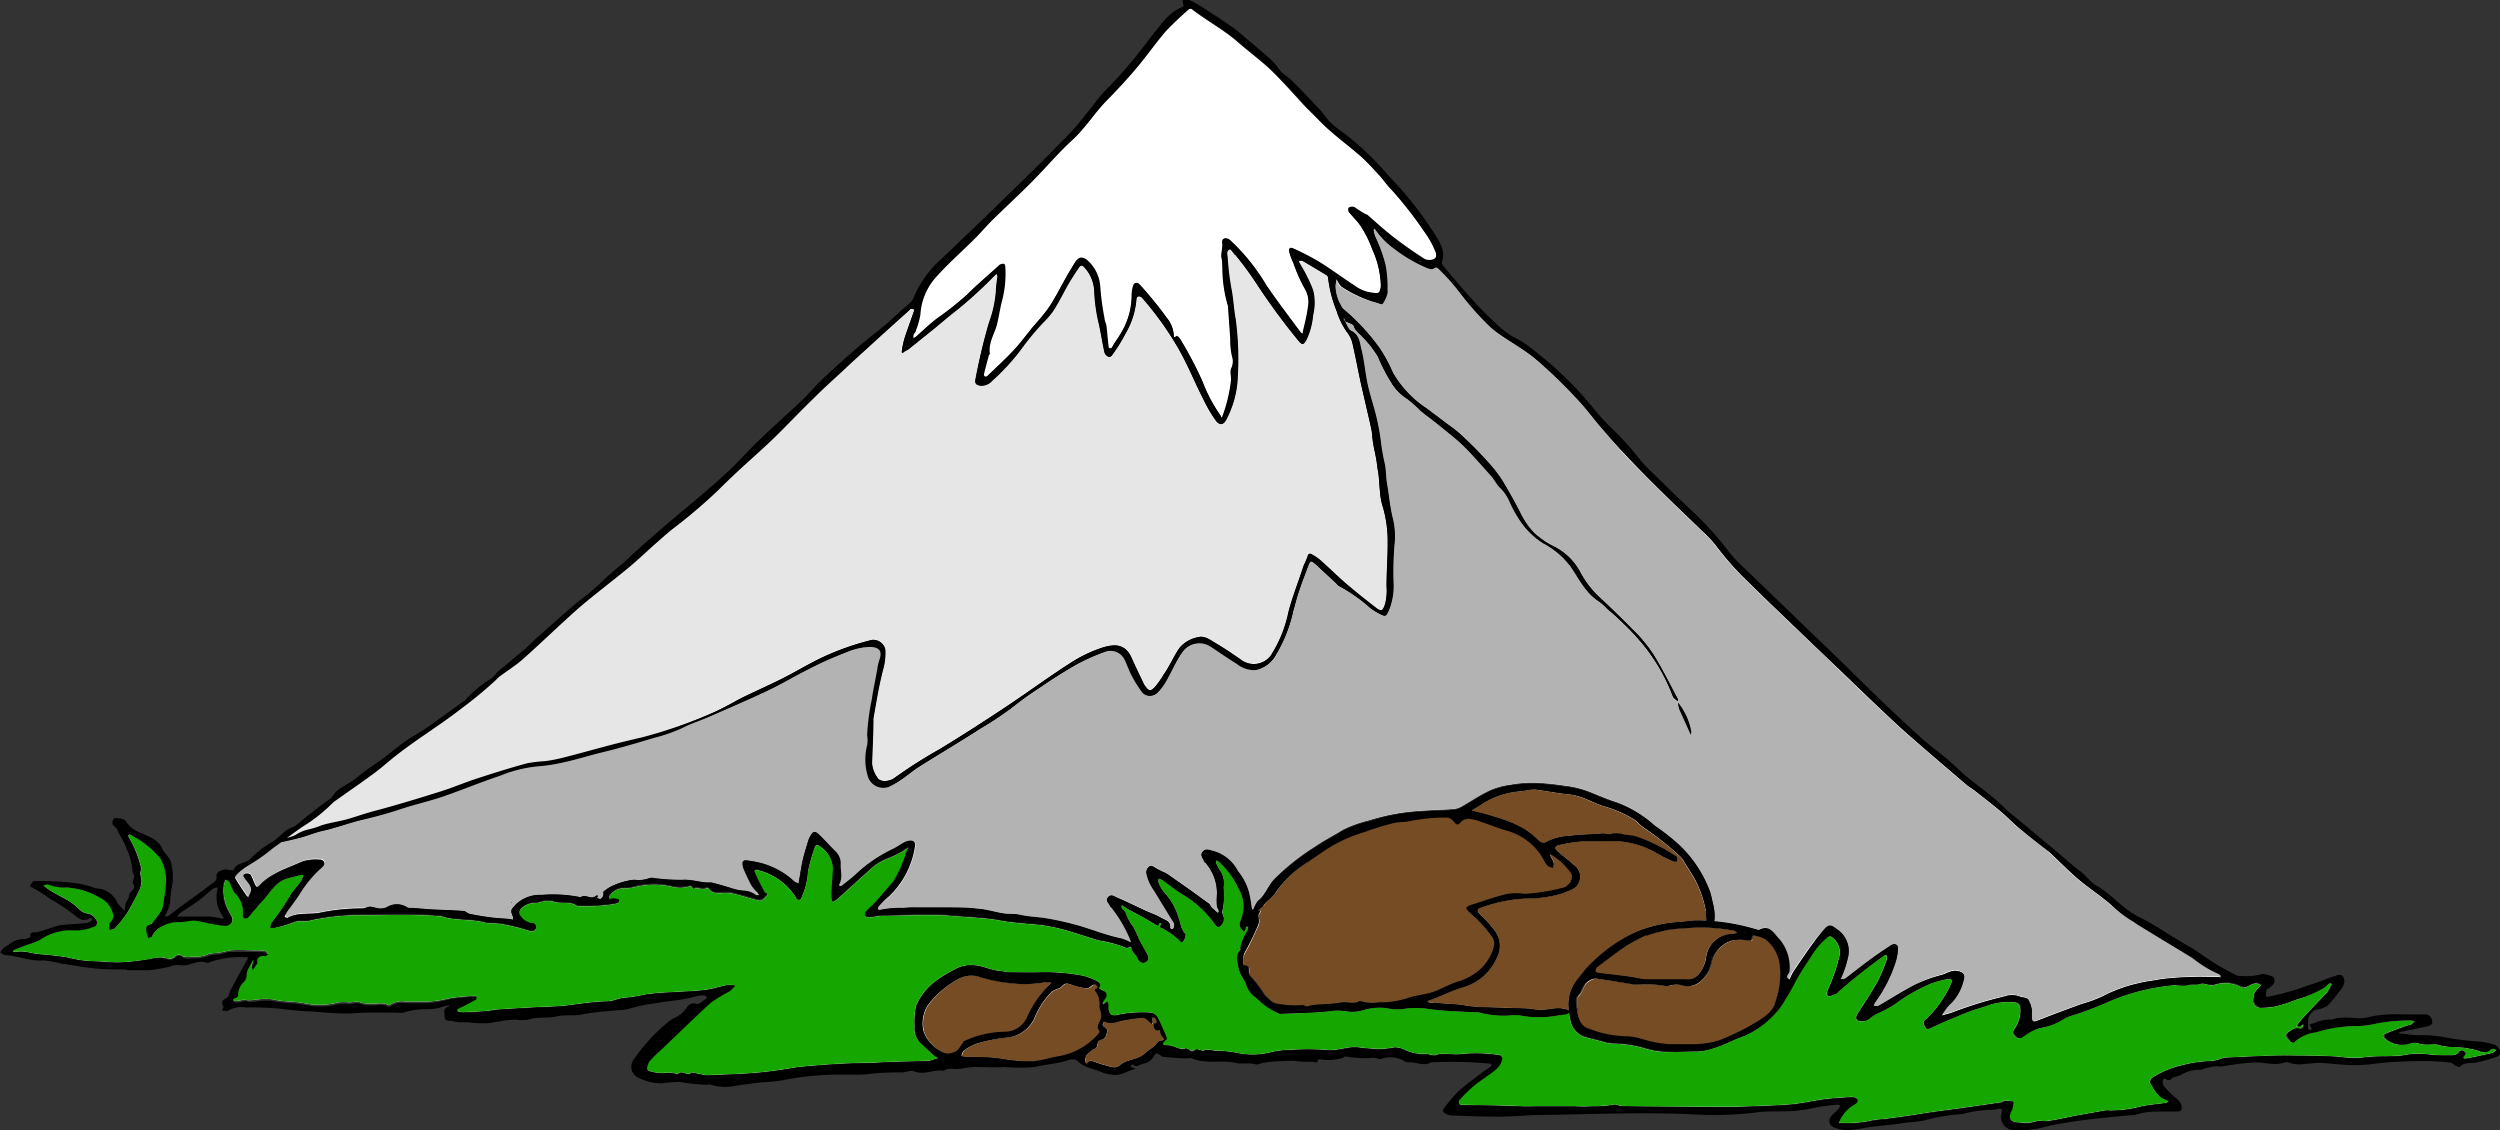 <svg xmlns="http://www.w3.org/2000/svg" viewBox="0 0 245.24 110.88"><rect x="0" y="0" width="245.24" height="110.88" fill="#333333" stroke="none"/><defs><style>.cls-1{fill:#fff;}.cls-2{fill:#15a600;}.cls-3{fill:#754c24;}.cls-4{fill:#b3b3b3;}.cls-5{fill:#e6e6e6;}</style></defs><title>cartoon-mountain-large</title><g id="Layer_2" data-name="Layer 2"><g id="cartoon-mountain-2"><path id="void" class="cls-1" d="M244.84,103a1.21,1.21,0,0,1-.37.28c-.84.19-1.69.37-2.54.53-.31.06-.4-.1-.19-.33s0-.36-.16-.45a.39.39,0,0,0-.35.1c-.26.42-.69.38-1.1.37a15.94,15.94,0,0,1-2.17-.11,7.48,7.48,0,0,0-2.25.12c-1.3.16-2.63,0-4,.22a10,10,0,0,1-2.25-.08c-1.55-.12-3.12-.08-4.67-.13-2.18,0-4.37.13-6.55.21a2.9,2.9,0,0,0-.55.17,3.42,3.42,0,0,1-.82.17,11.73,11.73,0,0,0-2.71.38,9.38,9.38,0,0,0-3,1.22c-.16.1-.33.44-.27.53.42.63.71,1.37,1.55,1.64a1.25,1.25,0,0,1,.24.16c-.07.06-.14.16-.22.17-.87.13-1.77.18-2.62.39a10.89,10.89,0,0,1-2.89.35,2.26,2.26,0,0,0-.45,0l-2.91.52c-.57.11-1.15.25-1.72.35-.39.08-.79.14-1.18.18s-.65-.08-.88,0a3.54,3.54,0,0,1-1.67.13c-1,0-1.26-.48-.8-1.28a2.22,2.22,0,0,0,.12-.79c-.25,0-.51-.07-.77-.07s-.24.14-.37.16l-3.8.55c-1.32.19-2.66.34-4,.56s-2.48.37-3.72.54a7.53,7.53,0,0,0-1.52.2,12,12,0,0,1-2.8.18c-.25,0-.15-.07-.08-.22a3.46,3.46,0,0,1,1.56-1.67c.12-.07.26-.29.23-.4s-.25-.19-.4-.25a.87.87,0,0,0-.36,0c-.81.06-1.62.1-2.43.2-1.15.15-2.29.43-3.44.52-1.79.14-3.59.17-5.39.24-.74,0-1.49,0-2.23,0-3,0-5.92,0-8.88-.08-.28,0-.59-.21-.82-.13a10.11,10.11,0,0,1-2.05.15,15.23,15.23,0,0,1-1.79,0l-1.79,0h-1.79c-.55,0-1.09.06-1.64,0-1.86-.08-3.71-.09-5.57-.13a1.22,1.22,0,0,1-.27,0,.32.32,0,0,1-.21-.54,12.49,12.49,0,0,1,2.51-2.18c.6-.5,1.37-.82,1.64-1.65.14-.42-.16-.53-.34-.54a15.38,15.38,0,0,0-3.58-.09c-.88.16-1.72-.17-2.57.11-.28.1-.66-.14-1-.12a4.14,4.14,0,0,1-2.06-.41,1.85,1.85,0,0,0-1-.22,8.21,8.21,0,0,1-1.39.15,18.63,18.63,0,0,1-2-.15c-1.11-.17-2.14.38-3.27.25a23.77,23.77,0,0,0-3.58,0,7.62,7.62,0,0,0-1.79.21,7.3,7.3,0,0,1-3.18.12,12.54,12.54,0,0,0-2.28-.26c-.4,0-.79-.23-1.2,0-.09,0-.27-.06-.4-.07s-.4-.1-.48,0-.34.11-.51,0-.27-.19-.37-.16c-.57.2-1-.19-1.52-.28-.3-.05-1.21.07-.37-.63,0,0,0-.16,0-.22-.29-.65-.55-1.31-.88-1.94a.85.85,0,0,0-.58-.43,12.66,12.66,0,0,0-3.07.16c-.86.27-1.15,0-1.18-.85a.47.47,0,0,0,0-.17c0-.1-.06-.19-.09-.29l-.19.18-.19.13c0-.08-.08-.17-.05-.22s.21-.31.3-.48a.43.43,0,0,0-.25-.61c-.35-.17-.49-.25-.42-.34.24-.35,0-.52-.25-.62a5.12,5.12,0,0,0-1.46-.53,20.21,20.21,0,0,0-4-.33c-1.07.06-2.15,0-3.22,0-.22,0-.44-.09-.67-.1-.9-.05-1.7-.5-2.62-.58a3.24,3.24,0,0,0-1.94.41,15,15,0,0,0-1.67,1,5.91,5.91,0,0,0-2.12,2.6,7.76,7.76,0,0,0-.14,2,2,2,0,0,0,.72,1.75c.4.37.79.74,1.2,1.1a2.26,2.26,0,0,0,.43.24l-.45.13a2.79,2.79,0,0,1-.47.14c-1.77.08-3.53.07-5.3.19a76.67,76.67,0,0,0-7.72.45c-1.32.23-2.65.43-4,.54-1.52.14-3,.16-4.58.23a1.32,1.32,0,0,1-.34,0l-1.39-.27c-.37.5-.93-.33-1.32.17,0,0-.25-.06-.39-.08a2.3,2.3,0,0,0-.68-.06,3.83,3.83,0,0,1-1.75-.17c-.1,0-.24-.16-.23-.23a1.65,1.65,0,0,1,.23-.74,14.45,14.45,0,0,1,1-1c1.65-1.58,3.26-3.19,5-4.74a13.24,13.24,0,0,1,1.83-1.1,4.86,4.86,0,0,0,.6-.6,4,4,0,0,0-.84,0c-.71.13-1.4.38-2.12.46-1.1.13-2.21.15-3.32.23-.81,0-1.62.1-2.43.2a18.12,18.12,0,0,1-1.91.32c-.68,0-1.26.34-1.9.37-1.25,0-2.47.21-3.7.37s-2.52.16-3.77.23l-3.33.2c-.35,0-.69.12-1,.14-.76.06-1.53.1-2.29.13a2,2,0,0,1-.59-.07.39.39,0,0,1-.09-.25c.16-.1.34-.16.51-.25.44-.22.89-.44,1.31-.68.07,0,.07-.19.07-.28s-.15-.07-.23-.06a18,18,0,0,0-2.33.22,10.63,10.63,0,0,1-2.18.33l-2.24,0a2.07,2.07,0,0,0-1.4.28c-.06.05-.19.1-.23.07-.59-.34-1.22-.07-1.82-.14a2.86,2.86,0,0,1-.93-.13c-.29-.13-.73,0-1.11,0a5.08,5.08,0,0,0-1,0,7.38,7.38,0,0,1-3.33.1c-1-.22-2.09-.13-3.11-.39a5.7,5.7,0,0,0-1.43,0c-.46,0-.91.2-1.38,0-.08,0-.2.06-.31.08a2.46,2.46,0,0,1-.59.08.37.37,0,0,1-.25-.21c0-.06.09-.21.17-.23.28-.06.28-.23.33-.46a1.68,1.68,0,0,1,.51-1.07,1,1,0,0,0,.32-.7c0-.56.37-.94.55-1.4,0,0,.08-.08.13-.11a.83.83,0,0,1,0,.15c0,.08,0,.19,0,.24-.19.18-.24.36-.05.57l.31-.47c0-.07.13-.15.12-.21-.1-.59.25-.72.78-.69.09,0,.18-.06.26-.1-.08-.07-.16-.2-.26-.22a3.94,3.94,0,0,0-.77-.06c-.89,0-1.77-.07-2.66,0a14,14,0,0,1-1.38.27,2.3,2.3,0,0,0-.95.19,3.83,3.83,0,0,1-1.18.17c-.4,0-.91.1-1.17-.09a.5.5,0,0,0-.71.06.74.74,0,0,1-.82.16A2.49,2.49,0,0,0,15.12,94a21.71,21.71,0,0,1-3.42.39c-.93,0-1.86-.1-2.79-.12a9.66,9.66,0,0,1-2-.3c-.77-.17-1.57-.23-2.36-.33a8.44,8.44,0,0,1-1.61-.2,4,4,0,0,0-1.45-.07l-.23,0c0-.07,0-.19.08-.21.46-.19.92-.36,1.38-.53a8.23,8.23,0,0,0,1.23-.47,5.38,5.38,0,0,1,3.26-.93,4.39,4.39,0,0,0,2-.36.4.4,0,0,0,.24-.6,1.16,1.16,0,0,0-.87-.66,1.6,1.6,0,0,1-.86-.45c-.9-1-2.21-1.32-3.21-2.11l-.28-.21c.14,0,.33-.18.43-.13a4.49,4.49,0,0,0,1.92.32A8.46,8.46,0,0,1,8,87.3,7.65,7.65,0,0,1,9.82,88a2.2,2.2,0,0,1,1.08,1c.26.53.43.94,0,1.42a.57.57,0,0,0-.14.28,2.31,2.31,0,0,0,.05.46c.16,0,.39,0,.48-.13a11.87,11.87,0,0,0,1.19-1.48c.46-.74.84-1.53,1.23-2.31a2.2,2.2,0,0,0,.18-.68c.07-.43-.27-.86,0-1.3a10.46,10.46,0,0,0-1.15-3,1,1,0,0,1-.14-.36s.13-.11.16-.11a9,9,0,0,1,3.07,2.43,4.82,4.82,0,0,1,.53,2.07,16.12,16.12,0,0,1-.27,2.13c0,.94-.72,1.47-1.13,2.19-.79.13-.57.63-.46,1.1a1.59,1.59,0,0,0,.12.27c.12-.06.31-.1.34-.2a2.05,2.05,0,0,1,1.08-1,3.13,3.13,0,0,1,1.63-.37c.48,0,1-.2,1.45-.15.8.09,1.58.35,2.38.44.39,0,.91.21,1.21-.16s-.06-.77-.22-1.12A4.11,4.11,0,0,1,22,86.7a1.35,1.35,0,0,1,.19-.43c.15.1.36.17.44.31.18.32.22.73.46,1a2.62,2.62,0,0,1,.73,2.18c0,.1.07.29.15.31a.43.43,0,0,0,.39-.09c.48-.53.92-1.11,1.41-1.64.73-.78,1.21-1.81,2.38-2.16.45-.14.91-.25,1.37-.36a1.13,1.13,0,0,1,.26,0,3,3,0,0,1-.1.32c-.28.65-.87,1.09-1.21,1.73a29.37,29.37,0,0,1-1.83,2.67,1.57,1.57,0,0,0-.12.45A1.59,1.59,0,0,0,27,91a11.08,11.08,0,0,0,1.84-.5c.55-.25,1.12,0,1.63-.19A23.79,23.79,0,0,1,35,89.79h.09c2.63,0,5.26-.12,7.89.09.09,0,.19,0,.27,0,1.35.49,2.82.26,4.19.61.58.15,1.21.07,1.8.18a19.88,19.88,0,0,1,2.66.66c.35.12.57,0,.65-.17s0-.5-.36-.53a1.55,1.55,0,0,1-1-.54c-.42-.42-.3-.83.21-1.17a2.11,2.11,0,0,1,1.21-.33c.25,0,.49-.12.74-.15a2,2,0,0,1,.88,0c.77.31,1.68-.09,2.38.46a18.86,18.86,0,0,0,3.6-.19c.26-.07.56-.06.55-.37,0-.06-.43-.12-.67-.14a1,1,0,0,0-.35.11c0-.16,0-.35.08-.45a1.63,1.63,0,0,1,1.21-.7A4.69,4.69,0,0,0,62.4,87a7.85,7.85,0,0,1,3.51,0,3.13,3.13,0,0,0,1.58,0,.71.71,0,0,1,.4,0c.06.35.24.15.43.14s.67.17,1,0c0,0,.19,0,.22.07.27.43.71.42,1.15.42a4.48,4.48,0,0,1,1,0c.75.17,1.49.39,2.23.6s.78.21,1.26-.3c.26-.28-.1-.17-.14-.24-.35-.68-.68-1.37-1-2.06-.08-.18,0-.33.27-.26A6.22,6.22,0,0,1,78,87.92c.07.11.11.26.21.33s.29,0,.32,0a7.16,7.16,0,0,0,.73-2.76,19.22,19.22,0,0,1,.63-2.27c.11-.42.38-.32.55-.17a2.76,2.76,0,0,1,1.29,2.27c0,.91-.1,1.81-.14,2.72a2,2,0,0,0,.09.47,2.42,2.42,0,0,0,.42-.24c1.11-1,2.19-2,3.32-3a5.12,5.12,0,0,1,1.59-1,10.63,10.63,0,0,0,1.41-.66c.26-.14.5-.33.74-.49-.09.23-.18.46-.29.68a11.13,11.13,0,0,1-1.22,2.73c-.56.69-1.13,1.37-1.72,2-.28.32-.64.59-.92.91s-.13.58.26.57.9-.17,1.35-.16c2.22,0,4.43-.16,6.65,0,1.63.16,3.26.17,4.89.48,1.31.24,2.66.29,4,.44a18.1,18.1,0,0,1,3,.68l2.59.82a11.64,11.64,0,0,1,2.72.73.19.19,0,0,0,.18,0,2.21,2.21,0,0,1,.34-.1,2,2,0,0,0,.06.26c.1.32.47.57.61.94a.51.51,0,0,0,.71.3c.34-.18.32-.5.17-.79-.24-.47-.53-.92-.77-1.39a12.77,12.77,0,0,0-.63-1.35,4.54,4.54,0,0,1-.72-1.31c-.07-.28-.56-.39-.35-.78.22.15.43.31.66.44.86.48,1.74.93,2.58,1.45.25.15.33.24.4-.09a.66.66,0,0,1,.23,0s0,.09,0,.11c-.31.31,0,.3.19.42a7.81,7.81,0,0,1,1.43,1c.17.17.35.39.49.25s.33-.65.22-.76c-.48-.49-.46-1.12-.7-1.68a5.74,5.74,0,0,0-1.23-2.22,3.54,3.54,0,0,1-.68-1.08c-.06-.12,0-.29,0-.45a1.73,1.73,0,0,1,.37.16c.61.43,1.2.92,1.84,1.32a10.34,10.34,0,0,1,3.32,3c.26.4.41.4.7,0a.81.81,0,0,0,.17-.52c0-.26-.23-.56-.15-.76a6.87,6.87,0,0,0,.12-2.3,2.29,2.29,0,0,0-.36-1.72,2.93,2.93,0,0,1-.37-.7.65.65,0,0,1,0-.24,1,1,0,0,1,.26.09,8.26,8.26,0,0,1,2,2.74,3.35,3.35,0,0,1,.29,2.72c-.12.36-.41.8,0,1.21.06.06.11.15.17.22s.17-.13.18-.21,0-.35.27-.28a.88.88,0,0,1-.08.39,4.91,4.91,0,0,0-.7,1.67c0,.08,0,.18,0,.23-.53.59-.29,1.19-.16,1.84s.61,1.07.76,1.65a2.25,2.25,0,0,0,.83,1.11c.14.14.32.25.45.4a6.27,6.27,0,0,0,2,1.27c1.62-.08,3.24-.08,4.84-.26a4.87,4.87,0,0,1,1.66,0,3.88,3.88,0,0,0,1.72-.13,5.37,5.37,0,0,1,2.31-.18,4.06,4.06,0,0,0,1.46.09,8.28,8.28,0,0,1,2.72,0c1.46.2,2.94.22,4.42.32a1.36,1.36,0,0,1,.35,0,9.42,9.42,0,0,0,3.08.3,4.1,4.1,0,0,1,1,0,9.8,9.8,0,0,0,3.7,0,3.44,3.44,0,0,0,1.06-.27,5.86,5.86,0,0,0,.13.73,2.11,2.11,0,0,0,1.47,1.7l1.61.41a4.35,4.35,0,0,0,1.06.22,11.62,11.62,0,0,1,3.27.5,7.71,7.71,0,0,0,1.91.32c1,0,2.05-.06,3.08-.05a5.43,5.43,0,0,0,1.65-.32c1.07-.3,2-.86,3-1.2a8.27,8.27,0,0,0,2.48-1.65,7.66,7.66,0,0,0,1.58-2c.44-.66.76-1.4,1.17-2.08s.84-1.3,1.26-2a7.29,7.29,0,0,1,1.54-1.84c.35-.28.41-.28.75,0a1.83,1.83,0,0,1,.5,2,15.93,15.93,0,0,1-1,2.88c-.12.27-.27.57-.07.73s.51-.08.76-.16c.1,0,.17-.16.26-.23.38-.33.77-.65,1.16-1,.64-.51,1.28-1,1.93-1.51.49-.37,1-.73,1.49-1.09,0,0,.17,0,.17.07a.86.86,0,0,1,0,.42,16.91,16.91,0,0,1-.88,2.1c-.61,1.1-1.3,2.15-2,3.21-.22.35-.12.67.3.7a1,1,0,0,0,.88-.26,3.81,3.81,0,0,1,1-.59,13.86,13.86,0,0,0,1.51-.84,16.35,16.35,0,0,1,3.51-2,9.45,9.45,0,0,1,1.68-.45c.22,0,.48.05.36.33a7.67,7.67,0,0,1-.68,1.34,9.63,9.63,0,0,1-1.87,2.31c-.36.3-.1.56,0,.79s.34.13.57,0c.69-.33,1.4-.62,2.1-.92s1.1-.48,1.67-.69,1.11-.32,1.64-.54a6.29,6.29,0,0,1,2.72-.34.6.6,0,0,1,.6.6,3.06,3.06,0,0,1-.57,2c-.26.42-.09.59.18.83s.49,0,.75-.12a5.67,5.67,0,0,1,1.53-.78,5.65,5.65,0,0,0,2.31-.87,3.54,3.54,0,0,1,.91-.37,36.09,36.09,0,0,0,3.67-1.41,20.89,20.89,0,0,1,6.22-1.55,11,11,0,0,0,1.42,0c.42-.12.82,0,1.23-.13.2-.09.5,0,.75.07s.44.11.59.05a3.32,3.32,0,0,1,2.64.18.6.6,0,0,0,.57,0c.74-.38,1-.46,1.41-.15a4.32,4.32,0,0,0-.73.87c0,.07,0,.22,0,.33a.75.75,0,0,0,.61,1,8.13,8.13,0,0,0,1.39-.1,13.66,13.66,0,0,0,2.19-.71,10.43,10.43,0,0,0,2.7-1.21c.19-.13.37-.57.77-.34-.15.27-.29.55-.45.82a1,1,0,0,1-.18.18l-2,2.1c-.26.29-.5.59-.75.9,0,0,0,.11-.06.17a.93.93,0,0,0,.24,0s.08-.08.13-.11l.25-.13a.69.69,0,0,1,0,.24.46.46,0,0,1-.19.2.39.39,0,0,1-.26,0c-.44-.12-.71.19-1,.36s-.23.49,0,.7.27.52.61.18a3.9,3.9,0,0,1,1.95-.85,13.79,13.79,0,0,1,3.78-.63,8.59,8.59,0,0,0,1.89-.18,18.36,18.36,0,0,1,3.7-.37l.42.06a1.89,1.89,0,0,1-.34.35,1.67,1.67,0,0,1-.4.1c-.7.26-1.4.5-2.08.78-.18.08-.28.24-.07.47a2.33,2.33,0,0,0,2.21.54,1.53,1.53,0,0,1,.93-.08,2.88,2.88,0,0,0,1.19.12,5.27,5.27,0,0,1,.7,0,6.09,6.09,0,0,0,1.85.27,9.47,9.47,0,0,1,1.84.25c.48.08,1,.55,1.52,0a.48.48,0,0,1,.36-.08C244.71,102.85,244.77,103,244.84,103ZM108,99.6c0-.31-.15-.62-.17-.94a2.07,2.07,0,0,0-.45-1.52s0-.16.06-.17c.28-.07.2-.19.08-.35s-.25-.06-.38,0-.4.32-.57.3a6.22,6.22,0,0,1-1.37-.32c-.63-.23-.74-.23-1.16.21a1.19,1.19,0,0,1-.34.16,2.82,2.82,0,0,0-.55.26,7.57,7.57,0,0,0-1.6,2.33,3.24,3.24,0,0,1-2.81,2.16,14.9,14.9,0,0,0-2.9.58,4.94,4.94,0,0,0-1.3.69c-.15.1-.18.36-.27.55a2.84,2.84,0,0,0,.57.1,20.51,20.51,0,0,1,3.32.15,14.43,14.43,0,0,0,3,.26,24.92,24.92,0,0,0,2.64-.49,6.62,6.62,0,0,0,3.93-2.23c.07-.07.14-.24.1-.27-.38-.41-.06-.75.1-1.11A.75.75,0,0,0,108,99.6Zm-4.9-3.21a.71.71,0,0,1-.11.17,10,10,0,0,0-2.14,3.22,2.41,2.41,0,0,1-2.22,1.36,9.94,9.94,0,0,0-4.11,1c-.37.43-.47.89-1.05,1a1.19,1.19,0,0,1-1.18-.09,3.51,3.51,0,0,1-1.71-1.93,3.28,3.28,0,0,1,.52-2.74,9.29,9.29,0,0,1,3-2.5,2.62,2.62,0,0,1,2.08-.11,17.2,17.2,0,0,0,2.89.58,11.33,11.33,0,0,0,3.34-.08,2.14,2.14,0,0,1,.44,0Zm10.64,5.75a.2.2,0,0,0-.14.08c-.54.69-.67.57-1.31,1.15s-1.75.58-2.45,1.16c-.5.42-1,.09-1.53,0a10,10,0,0,1-1.17-.39c-.07,0-.18-.08-.23-.05a2.92,2.92,0,0,0-.38.32.61.61,0,0,1-.07-.14.86.86,0,0,1,.38-1c.14-.07.24-.27.39-.31.49-.12.31-.59.51-.79s.59-.16.72-.55.16-.64-.3-.89c0,0,0-.13,0-.2s-.14-.38.26-.21c.64.27,1.27-.12,1.91-.19a13.4,13.4,0,0,1,1.74-.23c.31,0,.59.4.89.61a.26.26,0,0,0,.08-.25c0-.14-.07-.27-.11-.4.14.06.36.1.42.2s.21.45-.22.45a.86.86,0,0,0,.11.52c0,.07.17.16.23.14.28,0,.26-.06.3.13a.9.9,0,0,0,.17.44C114.25,102,114.28,102.14,113.76,102.14Zm60.46-3.94c-.21,1-1.17,1.61-2,2.12a23,23,0,0,1-3.53,1.71,8.88,8.88,0,0,1-2.43.38c-.8.07-1.61,0-2.41,0a10.89,10.89,0,0,1-2.72-.51,5.94,5.94,0,0,0-1.66-.27,10.77,10.77,0,0,1-3.6-.75c-.71-.22-.9-.82-1.07-1.41a2.89,2.89,0,0,1,0-.59c0-.53-.12-1,.08-1.21.5-.44.46-1.19,1.13-1.53a1.23,1.23,0,0,1,.79-.23l3.75.59a4.53,4.53,0,0,0,.52,0,10.52,10.52,0,0,1,2.44.13c.29.08.66-.11,1-.13a2.09,2.09,0,0,1,.66.06,1.79,1.79,0,0,0,1.88-.47,3.22,3.22,0,0,0,1-1.91,3,3,0,0,1,2-2,4.35,4.35,0,0,1,1.65,0c.33,0,.32,0,.31-.25a.45.45,0,0,1,.1-.25,3.51,3.51,0,0,1,1.25.37,3.82,3.82,0,0,1,1.4,2.4A8.27,8.27,0,0,1,174.22,98.2Zm-3.83-6.73a1.35,1.35,0,0,1-.34.11,2.63,2.63,0,0,0-2.67,2.31,3.2,3.2,0,0,1-.63,1.52,1.4,1.4,0,0,1-1.36.62c-1.19,0-2.39,0-3.58,0a6,6,0,0,1-1.18-.13c-1.22-.23-2.47-.33-3.71-.5-.14,0-.39-.09-.4-.15a.57.57,0,0,1,.17-.43c.95-.72,1.9-1.45,2.9-2.11a19.65,19.65,0,0,1,1.88-1,15.84,15.84,0,0,1,2.37-.6c.85-.13,1.73-.13,2.6-.22a19.75,19.75,0,0,1,3.6.32C170.17,91.27,170.28,91.4,170.39,91.47Zm-3-1.15-.83,0c-.75,0-1.5.13-2.25.17a14.14,14.14,0,0,0-3.35.75,13.24,13.24,0,0,0-2.33,1.22,15.18,15.18,0,0,0-3.22,2.77c-.18.24-.39.47-.56.71a3.87,3.87,0,0,0-1,2.73c0,.13,0,.27,0,.4a2.47,2.47,0,0,0-1.13-.19,8.28,8.28,0,0,0-.87.12,5.66,5.66,0,0,1-1.79-.08c-1.4-.07-2.81-.08-4.22-.14a11.88,11.88,0,0,1-2.07-.16c-1-.19-2-.13-2.9-.29-.29,0-.64.17-.87-.15l.73-.28c.94-.37,1.85-.81,2.82-1.1a5.16,5.16,0,0,0,3.29-2.93,2.47,2.47,0,0,0-.22-2.59,13.39,13.39,0,0,0-1.51-1.67c-.25-.26-.22-.5.13-.6a15.21,15.21,0,0,1,4.54-.91,11.19,11.19,0,0,0,2.16-.19,7.85,7.85,0,0,0,2.13-.65,1.36,1.36,0,0,0,.44-2.33c-.55-.49-1.14-.94-1.71-1.42-.11-.1-.26-.28-.24-.39a.54.54,0,0,1,.4-.26,14.58,14.58,0,0,1,2.88-.39c.72,0,1.44,0,2.15,0a8.66,8.66,0,0,1,4.64,1.26,16.93,16.93,0,0,0,1.54.76,1.5,1.5,0,0,0,.37,0c0-.13,0-.27,0-.4s-.08-.08-.13-.11a16.05,16.05,0,0,0-3.91-1.89,5,5,0,0,0-1.09-.17,2.69,2.69,0,0,0-1.17-.12c-.39.13-.68-.08-1-.05-1.07.12-2.17.08-3.23.25a5.11,5.11,0,0,0-2.1.51c-.43.28-.71.15-1-.18-1.47-1.52-3.52-2-5.48-2.6a5.75,5.75,0,0,1-1-.26c.28-.16.57-.31.84-.49a8,8,0,0,1,4.06-1.35c.14,0,.28-.05.42-.07a4.36,4.36,0,0,1,.94-.1c1,.13,2.06.35,3.1.45a5.79,5.79,0,0,1,1.7.41c.61.25,1.2.53,1.82.74a12.49,12.49,0,0,1,3.09,1.33c.32.24.59.55.91.78A31.11,31.11,0,0,1,164.82,84a1.4,1.4,0,0,1,.32.37c.41.77,1,1.46,1.33,2.26a11.1,11.1,0,0,1,.89,2.7C167.37,89.4,167.37,90,167.41,90.32ZM153.26,87a18.23,18.23,0,0,1-3.61.57,6.41,6.41,0,0,0-1.7,0c-1.12.28-2.21.67-3.3,1-.92.29-1,.43-.27,1a12.07,12.07,0,0,1,1.93,2.11,1.16,1.16,0,0,1,.3,1,4.87,4.87,0,0,1-1.1,2,5.71,5.71,0,0,1-2.33,1.41c-.89.26-1.69.77-2.57,1.06s-1.55.29-2.28.54a8.88,8.88,0,0,1-3,.48,4,4,0,0,1-1.89-.15c-.58.39-1.23.05-1.84.17-.88.17-1.8.12-2.7.23-.34,0-.67.3-1,0a8.51,8.51,0,0,1-2.47-.11c-.66,0-.88-.49-1.27-.79a2.33,2.33,0,0,1-.27-.4,11.31,11.31,0,0,0-1.21-1.53c-.35-.32.2-1.12-.7-1.06,0,0,0-.06,0-.08.08-.37-.1-.73.14-1.13.48-.81.85-1.69,1.25-2.54a1.18,1.18,0,0,0,.15-.69c-.06-.26-.12-.49.06-.69s.13-.21-.09-.22h-.23a4.35,4.35,0,0,0,.73-.54c.31-.55.91-.87,1.24-1.37a10.56,10.56,0,0,1,3.19-3c.92-.6,1.8-1.28,2.78-1.79A14.17,14.17,0,0,1,134,81.46a23.57,23.57,0,0,1,3-.9c.43-.06.88,0,1.3-.13a17.64,17.64,0,0,1,3.7-.35.88.88,0,0,1,.56.27c.41.48.48.53.89.12a.93.93,0,0,1,.88-.25,4.62,4.62,0,0,1,.95.26c.83.29,1.64.62,2.48.87a5.8,5.8,0,0,1,3.75,3,1.65,1.65,0,0,0,.39.51,1.35,1.35,0,0,0,.48.13,1.18,1.18,0,0,0,0-.45c-.07-.22-.22-.42-.31-.64,0-.06,0-.15,0-.23l.19.12a6.1,6.1,0,0,1,.82.59,8.89,8.89,0,0,1,1,1.11C154.48,86,154,86.91,153.26,87Zm64.63,8.91a.7.7,0,0,0-.19-.06,5.48,5.48,0,0,0-.7,0,32.58,32.58,0,0,0-5,.22c-.69.14-1.4.2-2.08.37a14.34,14.34,0,0,0-3.63,1.31,16.13,16.13,0,0,1-2.08.77c-1.31.48-2.62,1-3.92,1.46-.91.36-.91.38-.92-.5a1.47,1.47,0,0,0,0-.42,3,3,0,0,0-.35-1c-.18-.24-.64-.19-.92-.32a2.06,2.06,0,0,0-1.39,0,40,40,0,0,0-5.13,1.58c-.36.12-.72.21-1.09.31.21-.29.41-.6.64-.89a4.29,4.29,0,0,1,.43-.42,4.87,4.87,0,0,0,1.14-2.25c.15-.49-.19-.76-.71-.83s-1,.26-1.45.39a13.3,13.3,0,0,0-2.63,1c-1.25.63-2.42,1.4-3.64,2.1a1.1,1.1,0,0,1-.41,0,.93.93,0,0,1,.12-.33,14,14,0,0,0,2-3.87,5.17,5.17,0,0,0,.26-1.41c0-.45-.34-.59-.75-.32-.63.41-1.25.83-1.85,1.27-.86.64-1.7,1.29-2.55,1.93a.46.46,0,0,1-.23.09,1.09,1.09,0,0,1-.25,0l.09-.18a10.84,10.84,0,0,0,.62-1.85,2.58,2.58,0,0,0-1.15-2.88c-.45-.37-.71-.41-1.1,0a16.77,16.77,0,0,0-1.37,1.66c-.63.85-1.21,1.72-1.8,2.6a5.6,5.6,0,0,0-.35.74c-.54-.27,0-.55,0-.83a4.24,4.24,0,0,0-1-3.14c-.48-.49-.85-1.49-1.95-.91-.07,0-.21,0-.32-.07a18.3,18.3,0,0,0-4.06-.77,4.34,4.34,0,0,0-.09-1.59c-.1-.41-.18-.83-.3-1.23a12,12,0,0,0-3.09-4.7A21.82,21.82,0,0,0,162.34,81a11.27,11.27,0,0,0-3.82-2.35c-1.07-.32-2.08-.83-3.14-1.19a10,10,0,0,0-1.88-.4,25.66,25.66,0,0,0-2.9-.29,12.38,12.38,0,0,0-2.43.19,7.42,7.42,0,0,0-2,.54c-1,.45-1.81,1-2.72,1.55a2.07,2.07,0,0,1-.85.3c-1.08.08-2.16.1-3.24.18a20.62,20.62,0,0,0-5.07.93,12.23,12.23,0,0,0-2.55.91c-.89.56-1.82,1-2.7,1.62a23.23,23.23,0,0,0-4,3.15c-.67.69-.92,1.63-1.71,2.23a4.41,4.41,0,0,0-.45.89c-.12-.08-.14-.23-.17-.52s-.15-.79-.22-1.18a5.41,5.41,0,0,0-1.09-2.1,3.88,3.88,0,0,0-2.46-2c-.38-.06-.73-.24-1,.08s.05.65.15,1c0,.07.14.11.19.18a4.49,4.49,0,0,1,1.06,3,6.64,6.64,0,0,0,0,1.18c0,.22.33.4.11.66-.19-.17-.4-.32-.57-.5s-.18-.27-.31-.45l-1.68-1.21-2.33-1.65-.29-.17a9.21,9.21,0,0,1-.94-.48c-.21-.15-.41-.29-.62-.12a.69.69,0,0,0-.26.7,4.43,4.43,0,0,0,.75,1.65c.64,1,1.3,2.08,1.93,3.13a.69.69,0,0,1,0,.51.18.18,0,0,1-.35,0c.05-.66-.55-.74-.95-1s-1-.44-1.49-.67c-.92-.42-1.82-.88-2.75-1.27-.27-.12-.59-.46-.92,0s.11.57.19.86c0,0,.09.07.12.12a12.57,12.57,0,0,1,1.88,3.22,1.09,1.09,0,0,1,0,.26,4.07,4.07,0,0,0-.91-.39c-1.66-.33-3.2-1-4.83-1.43-.84-.21-1.68-.39-2.54-.53s-1.71-.15-2.53-.35c-.55-.13-1.09-.06-1.63-.14-.8-.12-1.58-.38-2.38-.45-1.2-.11-2.4-.12-3.6-.14-.84,0-1.67,0-2.51,0a9.35,9.35,0,0,0-1.4,0,9.66,9.66,0,0,0-2.34.2.22.22,0,0,1-.2-.1.21.21,0,0,1,.06-.21c.35-.35.68-.7,1.06-1a8.38,8.38,0,0,0,2.55-4.82c.12-.55-.13-.76-.72-.62a1.92,1.92,0,0,0-.52.25c-.31.17-.6.39-.93.54a13.88,13.88,0,0,0-3.76,2.6c-.39.37-.83.7-1.25,1,0,0-.16,0-.23,0s-.08-.11-.06-.14c.34-.6.1-1.25.15-1.88A1.65,1.65,0,0,0,82,83.55c-.54-.54-1.06-1.11-1.61-1.64s-.63-.47-1,.17a1.61,1.61,0,0,0-.17.43c-.18.61-.38,1.21-.52,1.82s-.23,1.26-.34,1.89l-.06.4a1.32,1.32,0,0,1-.43-.2,7.59,7.59,0,0,0-3.49-1.86A9.71,9.71,0,0,0,73,84.34c-.07,0-.24.14-.24.22a1.52,1.52,0,0,0,.1.63c.25.58.51,1.15.81,1.7a5.68,5.68,0,0,0,.57.64,1,1,0,0,1,.15.25c-.1,0-.25.08-.3,0a2.08,2.08,0,0,0-1.32-.46,4.27,4.27,0,0,1-1.06-.23c-.25-.08-1.88-.58-2.07-.57-1,.06-1.83-.32-2.79-.26A19.57,19.57,0,0,1,64,86.12a.68.68,0,0,0-.35,0,3.12,3.12,0,0,1-1.54.17,6.26,6.26,0,0,0-2,.55,3.37,3.37,0,0,0-1,.63c-.08.06,0,.27,0,.39a.62.62,0,0,1-.26.31c-.09,0-.24-.05-.36-.08.22-.19,0-.35-.1-.22-.48.43-1-.25-1.48.13a13.51,13.51,0,0,0-3.8-.23,3.46,3.46,0,0,0-2.56.93c-.47.56-.58.52-.3,1.2a.91.91,0,0,1,0,.33,1.34,1.34,0,0,0-.26-.09c-.63-.06-1.27-.08-1.89-.16s-1.39-.21-2.08-.35c-.21,0-.39-.27-.59-.28-1-.07-2-.1-3.06-.15q-1.12-.06-2.25-.15a.45.45,0,0,1-.24-.06,1.85,1.85,0,0,0-2,0,1.43,1.43,0,0,1-.94.08c-.63-.14-.62-.17-1-.07a1.53,1.53,0,0,1-.41.1,19.66,19.66,0,0,0-4.05.4c-1.08.24-2.25-.06-3.27.52-.07,0-.21,0-.32-.06a1.42,1.42,0,0,1,.1-.29,2.5,2.5,0,0,1,.25-.41c.34-.49.7-1,1-1.46a11.69,11.69,0,0,1,2-2.5,3.23,3.23,0,0,0,.37-.37.35.35,0,0,0-.3-.61,4.18,4.18,0,0,0-1.67.17c-1.48.66-3.1,1.13-4.24,2.34-.28.31-.37.06-.46-.12s-.23-.59-.38-.86a.51.51,0,0,0-.77,0s.09.23.16.33c.35.47.85.88.46,1.54a1.58,1.58,0,0,0-.09.31,1.42,1.42,0,0,1-.25-.24c-.37-.55-.74-1.11-1.09-1.68,0-.07.06-.26.15-.34a5.94,5.94,0,0,1,1.2-.93,17.55,17.55,0,0,0,2.38-1.68l.63-.45c.64-.13,1.84-.43,1.95-.46.76-.18,1.48-.51,2.21-.67,1.31-.29,2.55-.73,3.84-1.07s2.45-.66,3.66-1.06c1.46-.49,3-.83,4.43-1.32,1.85-.63,3.64-1.38,5.49-2a13,13,0,0,1,3.79-.94,14.56,14.56,0,0,0,2.48-.39c1.3-.25,2.57-.67,3.86-1,1.7-.41,3.37-.9,5-1.4a16.25,16.25,0,0,0,2.85-1c.79-.41,1.67-.68,2.49-1,2-.86,3.91-1.69,5.84-2.6,1.36-.65,2.64-1.43,4-2.1A33.33,33.33,0,0,1,83,64a6.14,6.14,0,0,1,2.52-.6c.84.06,1.13.42.87,1.22a6,6,0,0,0-.22.93c-.16,1-.4,2-.54,3a22.94,22.94,0,0,0-.46,3.51,3.41,3.41,0,0,1,0,1,5.68,5.68,0,0,0,.06,3,1.62,1.62,0,0,0,2,1.1,9.09,9.09,0,0,0,1.35-.78c.56-.38,1.06-.83,1.63-1.19,2-1.27,4.08-2.5,6.1-3.79a31.75,31.75,0,0,0,3.38-2.28c.8-.67,1.71-1.23,2.58-1.83,1.11-.76,2.25-1.48,3.42-2.15a19.66,19.66,0,0,1,2.78-1.24,1.52,1.52,0,0,1,1.94.74c.26.52.44,1.07.71,1.58a11.4,11.4,0,0,0,1.06,1.69,1,1,0,0,0,1.44,0,5.24,5.24,0,0,0,.72-.91c.62-1,1-2.13,1.75-3.11a2.07,2.07,0,0,1,2.77-.51c.86.56,1.7,1.16,2.58,1.69a2.62,2.62,0,0,0,1.86.6A3,3,0,0,0,125,64.56a14.43,14.43,0,0,0,1.91-4.66c.18-.61.32-1.22.52-1.82.27-.79.59-1.57.86-2.36s.27-.82.95-.19L131,57.18a1.54,1.54,0,0,0,.39.34,15.74,15.74,0,0,1,3,2.12,6.41,6.41,0,0,0,1.06.65c.46.21.51.13.73-.33a6.4,6.4,0,0,0,.51-2.59,29.91,29.91,0,0,1,.08-3.9,7.55,7.55,0,0,0-.2-2.79c-.25-1.07-.34-2.17-.54-3.25-.11-.64-.08-1.31-.23-2s-.28-1.47-.38-2.22a20.54,20.54,0,0,0-.46-2.44c-.25-1-.6-2.08-.83-3.13s-.32-2.29-.62-3.41c-.17-.64-.19-1.4-1-1.79-.29-.14-.4-.61-.59-.93-.06-.09-.12-.17-.17-.26l.11,0a1.11,1.11,0,0,0,.1.26c.31.18.77.27.82.46.14.53.61.77.92,1.15A10.67,10.67,0,0,1,135.17,35a18.33,18.33,0,0,0,1.3,2.53A4.84,4.84,0,0,0,138,39.11a12.83,12.83,0,0,1,1.37,1.19c.54.45,1.11.86,1.66,1.29.73.59,1.47,1.17,2.17,1.8.55.49,1,1,1.54,1.58s1.17,1.27,1.73,1.93c.23.26.34.62.6.85a4.21,4.21,0,0,1,1,1.38,13.27,13.27,0,0,0,.93,1.75,7.63,7.63,0,0,0,2.41,2.42,8,8,0,0,1,2.73,2.33c.82,1.2,1.42,2.54,2.74,3.38a6.22,6.22,0,0,1,.9.81c.31.29.64.57.94.87a23,23,0,0,1,2.71,2.89,18.24,18.24,0,0,1,2.64,4.69c.07.23.34.39.52.54a1.06,1.06,0,0,0,0-.31c-.79-1.46-1.52-3-2.4-4.37a14.42,14.42,0,0,0-1.94-2.35c-1.16-1.19-2.37-2.33-3.57-3.47a9.09,9.09,0,0,1-1.61-2.15,6,6,0,0,0-2.52-2.55,8.3,8.3,0,0,1-2-1.33,7.43,7.43,0,0,1-1.4-2c-.58-1.13-1.21-2.23-1.86-3.32-.92-1.54-2.4-2.65-3.6-4a11.72,11.72,0,0,0-1.57-1.31c-.72-.55-1.44-1.08-2.16-1.62a10.5,10.5,0,0,1-3.32-3.51,14.57,14.57,0,0,0-1.31-2.43,21.09,21.09,0,0,0-3.62-3.88c-.08-.06-.11-.18-.16-.27a3.87,3.87,0,0,1-.56-2l.06-.65c.1.17.19.35.3.52a.89.89,0,0,0,.29.29,11.71,11.71,0,0,0,3,1.42c.32.07.83.31.93.21a3.11,3.11,0,0,0,.48-1.06.53.53,0,0,0,0-.25,12.15,12.15,0,0,0-.19-2.47,13.83,13.83,0,0,0-.94-2.76,2.64,2.64,0,0,1-.19-.68c0-.05,0-.1.06-.15s.09,0,.11.08a7.5,7.5,0,0,0,1.85,1.88,14.33,14.33,0,0,0,3.14,1.85c.22.09.57.21.7.11.29-.21.42-.09.58.09a21.28,21.28,0,0,1,2,2.24,27.6,27.6,0,0,0,2.61,3A7.83,7.83,0,0,0,147,32.75c1.21.84,2.53,1.57,3.65,2.51A47.8,47.8,0,0,1,154.5,39c.88.92,1.62,1.95,2.46,2.91,1,1.13,2,2.23,3.08,3.34s1.94,2,3,3c1.28,1.27,2.6,2.51,3.9,3.77a13,13,0,0,1,1.4,1.47A28.58,28.58,0,0,0,171.43,57q1.69,1.65,3.4,3.29c1.59,1.54,3.2,3.07,4.8,4.6s2.93,2.83,4.42,4.24c1.13,1.07,2.27,2.14,3.44,3.17,1.79,1.57,3.61,3.11,5.42,4.66.23.2.51.35.75.53.87.69,1.75,1.36,2.59,2.07.62.52,1.17,1.11,1.79,1.63.94.78,1.91,1.51,2.87,2.27a1.81,1.81,0,0,1,.21.18c.91.85,1.77,1.74,2.71,2.55S206,87.81,207,88.66a12,12,0,0,0,2.1,1.58c.22.12.42.28.63.41l3,1.84c.82.5,1.66,1,2.47,1.51a11.84,11.84,0,0,0,2.4,1.48,1,1,0,0,1,.35.22S217.89,95.85,217.89,95.92ZM49.83,89.12c0-.05,0-.11-.07-.11S49.79,89.09,49.83,89.12Zm.4-.6s-.11,0-.11.06A.09.09,0,0,0,50.23,88.52ZM165.89,71.73a6.35,6.35,0,0,0-1.28-2.83,3,3,0,0,0,.13.66c.31.74.65,1.47,1,2.21l.11.27A1.16,1.16,0,0,0,165.89,71.73ZM136.12,53.21a12,12,0,0,0-.56-3.75,6.83,6.83,0,0,1-.2-1.28c-.08-.7-.08-1.42-.23-2.11a14.9,14.9,0,0,0-.34-2,13.22,13.22,0,0,1-.23-1.69c-.17-.91-.4-1.81-.61-2.72-.17-.75-.35-1.5-.51-2.25-.26-1.23-.49-2.46-.77-3.68a2.75,2.75,0,0,0-.46-1,7.51,7.51,0,0,1-1.1-2.19,12.23,12.23,0,0,1-.84-3.3.34.34,0,0,0-.16-.23c-.78-.47-1.56-.94-2.35-1.4-.09-.05-.24,0-.37,0,0,.1.08.2.13.29a15.81,15.81,0,0,1,1.29,2.61,5.25,5.25,0,0,1,0,2.43,7.43,7.43,0,0,1-.65,2.43,1.17,1.17,0,0,1-.34.41c-.08,0-.31-.14-.4-.26a64.47,64.47,0,0,1-4.14-5.62,33.67,33.67,0,0,0-2-2.74c0-.07-.13-.12-.18-.18s-.39-.53-.44-.5c-.38.15-.27.52-.24.81a29,29,0,0,0,.37,3.06c.2,1,.23,2,.42,3a29.89,29.89,0,0,1,.21,5.75,9.8,9.8,0,0,1-1.07,4c-.3.63-.69.71-1.1.17a13.55,13.55,0,0,1-1.17-2c-.88-1.7-1.58-3.49-2.55-5.16A32,32,0,0,0,112,29.19a.45.45,0,0,0-.37-.1c-.08,0-.15.2-.15.31a7.88,7.88,0,0,1-1.09,3.37,14.43,14.43,0,0,1-1.18,1.91c-.13.2-.26.41-.51.32a.74.74,0,0,1-.38-.45c-.22-1-.36-2-.59-3a16.67,16.67,0,0,1-.41-3.06,3.67,3.67,0,0,0-1-2.29c-.22-.24-.38-.1-.49.07-.34.49-.67,1-1,1.49-.54.94-1,1.91-1.61,2.83a9.53,9.53,0,0,1-1,1.14,26.67,26.67,0,0,0-2.16,2.63,21.24,21.24,0,0,1-2.78,3,1.37,1.37,0,0,1-1,.5c-.52,0-.74-.19-.64-.65A55.74,55.74,0,0,1,97,31.67a10.71,10.71,0,0,0,.69-3.1c0-.49.11-1,.15-1.46a.46.46,0,0,0-.06-.22,1.13,1.13,0,0,0-.18.12A40.46,40.46,0,0,1,94,30.32c-.81.62-1.58,1.29-2.36,1.93l-2.49,2c-.13.11-.3.15-.43.25s-.3.26-.26-.07a7.6,7.6,0,0,1,.29-1.32c.28-.87.61-1.73.9-2.59a.22.22,0,0,0-.06-.22.4.4,0,0,0-.24,0s-.08.08-.12.12l-2.62,2.35-3.19,2.9C82.25,36.81,81,37.88,79.88,39c-1.36,1.31-2.65,2.7-4,4-1.19,1.16-2.45,2.26-3.67,3.39-.61.57-1.22,1.15-1.81,1.74A54.13,54.13,0,0,1,65.91,52c-.6.48-1.18,1-1.75,1.51-.84.74-1.64,1.51-2.5,2.22-1.35,1.11-2.74,2.17-4.09,3.28-.72.59-1.42,1.23-2.11,1.86-1.42,1.3-2.8,2.63-4.25,3.9-.68.6-1.47,1.1-2.21,1.65a2.58,2.58,0,0,0-.38.36,40.15,40.15,0,0,1-3.4,2.8C43.21,71.11,41,72.44,39,74c-.78.6-1.51,1.28-2.3,1.86-1.23.91-2.5,1.78-3.74,2.66a2.55,2.55,0,0,0-.4.32,15.23,15.23,0,0,1-2.85,2.24l-1.76,1.28c.43-.14.86-.27.95-.32a4.29,4.29,0,0,1,1.34-.59,6.27,6.27,0,0,0,1.27-.39c.88-.27,1.79-.38,2.67-.65s1.68-.55,2.54-.77c2.19-.58,4.35-1.24,6.51-1.91,1.17-.37,2.3-.87,3.48-1.25q2.46-.81,5-1.52a15,15,0,0,1,1.8-.21c.61-.09,1.22-.2,1.82-.35,1.52-.4,3-.83,4.57-1.22,1-.27,2.05-.51,3.07-.76A46.5,46.5,0,0,0,69.73,70c1-.41,2-1,3-1.53,1.32-.65,2.68-1.24,4-1.9s2.68-1.5,4.07-2.14a26.79,26.79,0,0,1,4.73-1.66,1.23,1.23,0,0,1,1.33.95,5.86,5.86,0,0,1-.25,2.08c-.15.62-.3,1.24-.42,1.86-.18.94-.34,1.89-.5,2.84a.86.86,0,0,0,0,.16c0,1.42-.08,2.83-.13,4.24a2.76,2.76,0,0,0,.53,1.39c.24.46,1.14.41,1.68,0a46.67,46.67,0,0,1,4.4-2.79c2.22-1.35,4.4-2.76,6.56-4.19s4.08-2.87,6.19-4.22a13.41,13.41,0,0,1,3.23-1.57c1.34-.4,2.29-.31,2.89,1.07.35.79.73,1.57,1.1,2.36a2.5,2.5,0,0,0,.25.41c.33.44.46.45.87.07a8.08,8.08,0,0,0,.88-1.25c.62-.86,1-1.85,1.61-2.68a3.25,3.25,0,0,1,1.77-1c.68-.17,1.24.29,1.77.61.89.52,1.74,1.1,2.58,1.69a2.08,2.08,0,0,0,2.79-.49A12.77,12.77,0,0,0,126.39,60c.39-1.52,1-3,1.47-4.48.1-.33.33-.62.4-.94s.33-.28.5-.18a5.16,5.16,0,0,1,.89.64c.82.74,1.6,1.51,2.44,2.23s1.88,1.55,2.85,2.3c.59.45.68.35.93-.34a5.41,5.41,0,0,0,.13-1.74C136,56.09,136.12,54.65,136.12,53.21Zm4.65-28.58a9.08,9.08,0,0,0-1-1.79,38.78,38.78,0,0,0-3.39-4.32c-.37-.36-.66-.81-1-1.19-.64-.69-1.25-1.39-1.95-2-1-.87-2.05-1.63-3-2.5-.73-.64-1.37-1.36-2.06-2l-.13-.12c-1.11-1.19-2.18-2.42-3.34-3.57s-2.31-1.95-3.44-2.94c-1.41-1.23-3.07-2.1-4.53-3.24a.33.33,0,0,0-.29,0,30.52,30.52,0,0,0-2.33,2.21c-1,1.19-1.91,2.48-2.92,3.68-.87,1-1.79,2-2.75,3-1.27,1.25-2.16,2.77-3.51,4s-2.59,2.71-3.91,4-2.58,2.48-3.85,3.73c-.59.58-1.12,1.21-1.7,1.79-1.35,1.36-2.81,2.62-4.06,4.07a5.9,5.9,0,0,0-1.35,3.45,8.62,8.62,0,0,1-.42,1.52c0,.17-.19.32-.25.49a.74.74,0,0,0,0,.32l.25-.16c.68-.6,1.33-1.25,2.06-1.8a32.44,32.44,0,0,0,2.92-2.3c1-1,2.07-1.9,3.11-2.85,0,0,.08-.1.13-.11s.29-.12.4-.08.12.22.13.34a10.75,10.75,0,0,1-.31,3.24c-.21.8-.33,1.61-.52,2.41s-.88,1.81-.69,2.85c0,0-.08.08-.1.13-.16.61-.33,1.22-.48,1.83a.26.26,0,0,0,.06.23.29.29,0,0,0,.24,0c.88-.84,1.78-1.65,2.6-2.53.68-.73,1.27-1.54,1.9-2.3s1.16-1.29,1.63-2c.65-1,1.18-2.06,1.77-3.1.22-.39.47-.78.7-1.16.38-.64.76-.71,1.29-.23a3.81,3.81,0,0,1,1.23,2.63,26.61,26.61,0,0,0,.41,3.07c0,.23.15.45.18.68.08.68.14,1.36.21,2,0,.07,0,.18.11.2a.26.26,0,0,0,.22-.06A24,24,0,0,0,110.3,32,7.3,7.3,0,0,0,111,29a3.68,3.68,0,0,1,.16-1,.35.35,0,0,1,.6-.12c.31.31.6.64.89,1,.61.73,1.21,1.47,1.76,2.25a3.08,3.08,0,0,1,.74,1.74c0,.33.12.22.28.08a.85.85,0,0,1,.26.2,4.57,4.57,0,0,1,.29.47,32.77,32.77,0,0,1,2,3.86,15.21,15.21,0,0,0,1.75,3.28,1,1,0,0,1,.08.22s.09-.07.1-.11a15.13,15.13,0,0,0,.85-3.62c0-.37-.11-.79,0-1.08a1.57,1.57,0,0,0,.08-1.21,6.65,6.65,0,0,1-.16-1.71c-.08-1-.15-2-.22-3a1,1,0,0,0,0-.17,13.05,13.05,0,0,1-.56-3.5c0-.43-.05-.89-.1-1.29s.16-1,.07-1.47.38-.55.71-.32a2.89,2.89,0,0,1,.32.29A19.79,19.79,0,0,1,124.21,28c1.07,1.59,2.25,3.11,3.38,4.66a.59.59,0,0,0,.19.11.66.66,0,0,0,0-.15c.17-.8.39-1.6.49-2.41a2.48,2.48,0,0,0-.24-1.75,14.25,14.25,0,0,1-1.16-2.59,5.66,5.66,0,0,1-.42-1.1c-.07-.42.09-.52.49-.33a27.54,27.54,0,0,1,2.47,1.29c1.19.74,2.3,1.57,3.47,2.33a3.55,3.55,0,0,0,1.59.67c.77.09.81.15.95-.5a2.06,2.06,0,0,0,0-.43,9.32,9.32,0,0,0-.82-3.31,11.3,11.3,0,0,0-1.17-2.33c-.34-.49-.77-.87-1.12-1.33-.08-.1-.1-.39,0-.43a.61.61,0,0,1,.52-.05c.37.21.69.49,1.2.75.87.74,1.7,1.52,2.61,2.21s2,1.49,3.09,2.17a1.12,1.12,0,0,0,.88,0C141,25.3,140.88,24.87,140.77,24.63Z"/><path id="fill6" class="cls-2" d="M244.84,103a1.21,1.21,0,0,1-.37.28c-.84.19-1.69.37-2.54.53-.31.06-.4-.1-.19-.33s0-.36-.16-.45a.39.39,0,0,0-.35.1c-.26.42-.69.38-1.1.37a15.94,15.94,0,0,1-2.17-.11,7.48,7.48,0,0,0-2.25.12c-1.3.16-2.63,0-4,.22a10,10,0,0,1-2.25-.08c-1.55-.12-3.12-.08-4.67-.13-2.18,0-4.37.13-6.55.21a2.9,2.9,0,0,0-.55.17,3.42,3.42,0,0,1-.82.17,11.73,11.73,0,0,0-2.71.38,9.38,9.38,0,0,0-3,1.22c-.16.1-.33.44-.27.53.42.63.71,1.37,1.55,1.64a1.25,1.25,0,0,1,.24.16c-.07.06-.14.16-.22.17-.87.13-1.77.18-2.62.39a10.89,10.89,0,0,1-2.89.35,2.26,2.26,0,0,0-.45,0l-2.91.52c-.57.11-1.15.25-1.72.35-.39.08-.79.14-1.18.18s-.65-.08-.88,0a3.54,3.54,0,0,1-1.67.13c-1,0-1.26-.48-.8-1.28a2.22,2.22,0,0,0,.12-.79c-.25,0-.51-.07-.77-.07s-.24.14-.37.16l-3.8.55c-1.32.19-2.66.34-4,.56s-2.48.37-3.72.54a7.53,7.53,0,0,0-1.52.2,12,12,0,0,1-2.8.18c-.25,0-.15-.07-.08-.22a3.46,3.46,0,0,1,1.56-1.67c.12-.07.26-.29.23-.4s-.25-.19-.4-.25a.87.87,0,0,0-.36,0c-.81.06-1.62.1-2.43.2-1.15.15-2.29.43-3.44.52-1.79.14-3.59.17-5.39.24-.74,0-1.49,0-2.23,0-3,0-5.92,0-8.88-.08-.28,0-.59-.21-.82-.13a10.11,10.11,0,0,1-2.05.15,15.23,15.23,0,0,1-1.79,0l-1.79,0h-1.79c-.55,0-1.09.06-1.64,0-1.86-.08-3.71-.09-5.57-.13a1.22,1.22,0,0,1-.27,0,.32.32,0,0,1-.21-.54,12.49,12.49,0,0,1,2.51-2.18c.6-.5,1.37-.82,1.64-1.65.14-.42-.16-.53-.34-.54a15.38,15.38,0,0,0-3.58-.09c-.88.16-1.72-.17-2.57.11-.28.1-.66-.14-1-.12a4.14,4.14,0,0,1-2.06-.41,1.85,1.85,0,0,0-1-.22,8.21,8.21,0,0,1-1.39.15,18.63,18.63,0,0,1-2-.15c-1.11-.17-2.14.38-3.27.25a23.77,23.77,0,0,0-3.58,0,7.62,7.62,0,0,0-1.79.21,7.3,7.3,0,0,1-3.18.12,12.54,12.54,0,0,0-2.28-.26c-.4,0-.79-.23-1.2,0-.09,0-.27-.06-.4-.07s-.4-.1-.48,0-.34.11-.51,0-.27-.19-.37-.16c-.57.2-1-.19-1.52-.28-.3-.05-1.21.07-.37-.63,0,0,0-.16,0-.22-.29-.65-.55-1.31-.88-1.94a.85.85,0,0,0-.58-.43,12.66,12.66,0,0,0-3.07.16c-.86.27-1.15,0-1.18-.85a.47.47,0,0,0,0-.17c0-.1-.06-.19-.09-.29l-.19.18-.19.13c0-.08-.08-.17-.05-.22s.21-.31.3-.48a.43.43,0,0,0-.25-.61c-.35-.17-.49-.25-.42-.34.24-.35,0-.52-.25-.62a5.12,5.12,0,0,0-1.46-.53,20.21,20.21,0,0,0-4-.33c-1.07.06-2.15,0-3.22,0-.22,0-.44-.09-.67-.1-.9-.05-1.7-.5-2.62-.58a3.24,3.24,0,0,0-1.94.41,15,15,0,0,0-1.67,1,5.91,5.91,0,0,0-2.12,2.6,7.76,7.76,0,0,0-.14,2,2,2,0,0,0,.72,1.75c.4.37.79.74,1.2,1.1a2.26,2.26,0,0,0,.43.24l-.45.13a2.79,2.79,0,0,1-.47.14c-1.77.08-3.53.07-5.3.19a76.67,76.67,0,0,0-7.72.45c-1.32.23-2.65.43-4,.54-1.52.14-3,.16-4.58.23a1.32,1.32,0,0,1-.34,0l-1.39-.27c-.37.5-.93-.33-1.32.17,0,0-.25-.06-.39-.08a2.3,2.3,0,0,0-.68-.06,3.83,3.83,0,0,1-1.75-.17c-.1,0-.24-.16-.23-.23a1.65,1.65,0,0,1,.23-.74,14.45,14.45,0,0,1,1-1c1.65-1.58,3.26-3.19,5-4.74a13.24,13.24,0,0,1,1.83-1.1,4.86,4.86,0,0,0,.6-.6,4,4,0,0,0-.84,0c-.71.13-1.4.38-2.12.46-1.1.13-2.21.15-3.32.23-.81,0-1.62.1-2.43.2a18.12,18.12,0,0,1-1.91.32c-.68,0-1.26.34-1.9.37-1.25,0-2.47.21-3.7.37s-2.52.16-3.77.23l-3.33.2c-.35,0-.69.12-1,.14-.76.06-1.53.1-2.29.13a2,2,0,0,1-.59-.07.39.39,0,0,1-.09-.25c.16-.1.34-.16.51-.25.44-.22.89-.44,1.31-.68.07,0,.07-.19.07-.28s-.15-.07-.23-.06a18,18,0,0,0-2.33.22,10.63,10.63,0,0,1-2.18.33l-2.24,0a2.07,2.07,0,0,0-1.4.28c-.06.05-.19.1-.23.07-.59-.34-1.22-.07-1.82-.14a2.86,2.86,0,0,1-.93-.13c-.29-.13-.73,0-1.11,0a5.08,5.08,0,0,0-1,0,7.38,7.38,0,0,1-3.33.1c-1-.22-2.09-.13-3.11-.39a5.7,5.7,0,0,0-1.43,0c-.46,0-.91.2-1.38,0-.08,0-.2.06-.31.08a2.46,2.46,0,0,1-.59.08.37.37,0,0,1-.25-.21c0-.06.09-.21.17-.23.28-.06.28-.23.33-.46a1.68,1.68,0,0,1,.51-1.07,1,1,0,0,0,.32-.7c0-.56.37-.94.55-1.4,0,0,.08-.08.13-.11a.83.83,0,0,1,0,.15c0,.08,0,.19,0,.24-.19.18-.24.36-.05.57l.31-.47c0-.07.13-.15.12-.21-.1-.59.25-.72.78-.69.09,0,.18-.06.26-.1-.08-.07-.16-.2-.26-.22a3.94,3.94,0,0,0-.77-.06c-.89,0-1.77-.07-2.66,0a14,14,0,0,1-1.38.27,2.3,2.3,0,0,0-.95.19,3.83,3.83,0,0,1-1.18.17c-.4,0-.91.1-1.17-.09a.5.5,0,0,0-.71.06.74.74,0,0,1-.82.16A2.49,2.49,0,0,0,15.12,94a21.71,21.71,0,0,1-3.42.39c-.93,0-1.86-.1-2.79-.12a9.66,9.66,0,0,1-2-.3c-.77-.17-1.57-.23-2.36-.33a8.44,8.44,0,0,1-1.61-.2,4,4,0,0,0-1.45-.07l-.23,0c0-.07,0-.19.08-.21.46-.19.92-.36,1.38-.53a8.23,8.23,0,0,0,1.23-.47,5.38,5.38,0,0,1,3.26-.93,4.39,4.39,0,0,0,2-.36.4.4,0,0,0,.24-.6,1.16,1.16,0,0,0-.87-.66,1.6,1.6,0,0,1-.86-.45c-.9-1-2.21-1.32-3.21-2.11l-.28-.21c.14,0,.33-.18.43-.13a4.49,4.49,0,0,0,1.92.32A8.46,8.46,0,0,1,8,87.3,7.65,7.65,0,0,1,9.82,88a2.2,2.2,0,0,1,1.08,1c.26.53.43.94,0,1.42a.57.57,0,0,0-.14.28,2.31,2.31,0,0,0,.05.46c.16,0,.39,0,.48-.13a11.87,11.87,0,0,0,1.19-1.48c.46-.74.84-1.53,1.23-2.31a2.2,2.2,0,0,0,.18-.68c.07-.43-.27-.86,0-1.3a10.46,10.46,0,0,0-1.15-3,1,1,0,0,1-.14-.36s.13-.11.16-.11a9,9,0,0,1,3.07,2.43,4.82,4.82,0,0,1,.53,2.07,16.12,16.12,0,0,1-.27,2.13c0,.94-.72,1.47-1.13,2.19-.79.13-.57.63-.46,1.1a1.59,1.59,0,0,0,.12.27c.12-.06.31-.1.34-.2a2.05,2.05,0,0,1,1.08-1,3.13,3.13,0,0,1,1.63-.37c.48,0,1-.2,1.45-.15.8.09,1.58.35,2.38.44.39,0,.91.21,1.21-.16s-.06-.77-.22-1.12A4.11,4.11,0,0,1,22,86.7a1.35,1.35,0,0,1,.19-.43c.15.1.36.17.44.31.18.32.22.73.46,1a2.62,2.62,0,0,1,.73,2.18c0,.1.07.29.15.31a.43.43,0,0,0,.39-.09c.48-.53.92-1.11,1.41-1.64.73-.78,1.21-1.81,2.38-2.16.45-.14.91-.25,1.37-.36a1.13,1.13,0,0,1,.26,0,3,3,0,0,1-.1.32c-.28.65-.87,1.09-1.21,1.73a29.37,29.37,0,0,1-1.83,2.67,1.57,1.57,0,0,0-.12.45A1.59,1.59,0,0,0,27,91a11.08,11.08,0,0,0,1.84-.5c.55-.25,1.12,0,1.63-.19A23.79,23.79,0,0,1,35,89.79h.09c2.63,0,5.26-.12,7.89.09.09,0,.19,0,.27,0,1.35.49,2.82.26,4.19.61.58.15,1.21.07,1.8.18a19.88,19.88,0,0,1,2.66.66c.35.12.57,0,.65-.17s0-.5-.36-.53a1.55,1.55,0,0,1-1-.54c-.42-.42-.3-.83.21-1.17a2.11,2.11,0,0,1,1.21-.33c.25,0,.49-.12.74-.15a2,2,0,0,1,.88,0c.77.31,1.68-.09,2.38.46a18.86,18.86,0,0,0,3.6-.19c.26-.07.56-.06.55-.37,0-.06-.43-.12-.67-.14a1,1,0,0,0-.35.11c0-.16,0-.35.08-.45a1.63,1.63,0,0,1,1.21-.7A4.69,4.69,0,0,0,62.4,87a7.85,7.85,0,0,1,3.51,0,3.13,3.13,0,0,0,1.58,0,.71.71,0,0,1,.4,0c.06.35.24.15.43.14s.67.17,1,0c0,0,.19,0,.22.07.27.43.71.42,1.15.42a4.48,4.48,0,0,1,1,0c.75.17,1.49.39,2.23.6s.78.21,1.26-.3c.26-.28-.1-.17-.14-.24-.35-.68-.68-1.37-1-2.06-.08-.18,0-.33.27-.26A6.22,6.22,0,0,1,78,87.92c.07.11.11.26.21.33s.29,0,.32,0a7.16,7.16,0,0,0,.73-2.76,19.22,19.22,0,0,1,.63-2.27c.11-.42.38-.32.55-.17a2.76,2.76,0,0,1,1.29,2.27c0,.91-.1,1.81-.14,2.72a2,2,0,0,0,.09.47,2.42,2.42,0,0,0,.42-.24c1.11-1,2.19-2,3.32-3a5.12,5.12,0,0,1,1.59-1,10.63,10.63,0,0,0,1.41-.66c.26-.14.5-.33.74-.49-.09.23-.18.46-.29.68a11.13,11.13,0,0,1-1.22,2.73c-.56.69-1.13,1.37-1.72,2-.28.32-.64.59-.92.91s-.13.58.26.57.9-.17,1.35-.16c2.22,0,4.43-.16,6.65,0,1.63.16,3.26.17,4.89.48,1.31.24,2.66.29,4,.44a18.1,18.1,0,0,1,3,.68l2.59.82a11.64,11.64,0,0,1,2.72.73.19.19,0,0,0,.18,0,2.21,2.21,0,0,1,.34-.1,2,2,0,0,0,.06.26c.1.32.47.57.61.94a.51.51,0,0,0,.71.3c.34-.18.32-.5.17-.79-.24-.47-.53-.92-.77-1.39a12.77,12.77,0,0,0-.63-1.35,4.54,4.54,0,0,1-.72-1.31c-.07-.28-.56-.39-.35-.78.22.15.43.31.66.44.86.48,1.74.93,2.58,1.45.25.15.33.24.4-.09a.66.66,0,0,1,.23,0s0,.09,0,.11c-.31.31,0,.3.19.42a7.81,7.81,0,0,1,1.43,1c.17.17.35.39.49.25s.33-.65.22-.76c-.48-.49-.46-1.12-.7-1.68a5.74,5.74,0,0,0-1.23-2.22,3.54,3.54,0,0,1-.68-1.08c-.06-.12,0-.29,0-.45a1.73,1.73,0,0,1,.37.16c.61.43,1.2.92,1.84,1.32a10.34,10.34,0,0,1,3.32,3c.26.4.41.4.7,0a.81.81,0,0,0,.17-.52c0-.26-.23-.56-.15-.76a6.87,6.87,0,0,0,.12-2.3,2.29,2.29,0,0,0-.36-1.72,2.93,2.93,0,0,1-.37-.7.65.65,0,0,1,0-.24,1,1,0,0,1,.26.09,8.26,8.26,0,0,1,2,2.74,3.35,3.35,0,0,1,.29,2.72c-.12.36-.41.8,0,1.21.06.06.11.15.17.22s.17-.13.18-.21,0-.35.27-.28a.88.88,0,0,1-.08.39,4.91,4.91,0,0,0-.7,1.67c0,.08,0,.18,0,.23-.53.59-.29,1.19-.16,1.84s.61,1.07.76,1.65a2.25,2.25,0,0,0,.83,1.11c.14.14.32.25.45.4a6.27,6.27,0,0,0,2,1.27c1.62-.08,3.24-.08,4.84-.26a4.87,4.87,0,0,1,1.66,0,3.88,3.88,0,0,0,1.72-.13,5.37,5.37,0,0,1,2.31-.18,4.06,4.06,0,0,0,1.46.09,8.28,8.28,0,0,1,2.72,0c1.46.2,2.94.22,4.42.32a1.36,1.36,0,0,1,.35,0,9.42,9.42,0,0,0,3.08.3,4.1,4.1,0,0,1,1,0,9.8,9.8,0,0,0,3.7,0,3.44,3.44,0,0,0,1.06-.27,5.86,5.86,0,0,0,.13.73,2.11,2.11,0,0,0,1.47,1.7l1.61.41a4.35,4.35,0,0,0,1.06.22,11.62,11.62,0,0,1,3.27.5,7.71,7.71,0,0,0,1.91.32c1,0,2.05-.06,3.08-.05a5.43,5.43,0,0,0,1.65-.32c1.07-.3,2-.86,3-1.2a8.27,8.27,0,0,0,2.48-1.65,7.66,7.66,0,0,0,1.58-2c.44-.66.76-1.4,1.17-2.08s.84-1.3,1.26-2a7.29,7.29,0,0,1,1.54-1.84c.35-.28.41-.28.75,0a1.83,1.83,0,0,1,.5,2,15.93,15.93,0,0,1-1,2.88c-.12.27-.27.57-.07.73s.51-.08.76-.16c.1,0,.17-.16.26-.23.38-.33.77-.65,1.16-1,.64-.51,1.28-1,1.93-1.51.49-.37,1-.73,1.49-1.09,0,0,.17,0,.17.07a.86.86,0,0,1,0,.42,16.91,16.91,0,0,1-.88,2.1c-.61,1.1-1.3,2.15-2,3.21-.22.35-.12.67.3.7a1,1,0,0,0,.88-.26,3.81,3.81,0,0,1,1-.59,13.86,13.86,0,0,0,1.51-.84,16.35,16.35,0,0,1,3.51-2,9.45,9.45,0,0,1,1.68-.45c.22,0,.48.05.36.33a7.67,7.67,0,0,1-.68,1.34,9.63,9.63,0,0,1-1.87,2.31c-.36.3-.1.56,0,.79s.34.13.57,0c.69-.33,1.4-.62,2.1-.92s1.1-.48,1.67-.69,1.11-.32,1.64-.54a6.29,6.29,0,0,1,2.72-.34.6.6,0,0,1,.6.6,3.06,3.06,0,0,1-.57,2c-.26.42-.09.59.18.83s.49,0,.75-.12a5.67,5.67,0,0,1,1.53-.78,5.65,5.65,0,0,0,2.31-.87,3.54,3.54,0,0,1,.91-.37,36.09,36.09,0,0,0,3.67-1.41,20.89,20.89,0,0,1,6.22-1.55,11,11,0,0,0,1.42,0c.42-.12.82,0,1.23-.13.2-.09.5,0,.75.07s.44.11.59.05a3.32,3.32,0,0,1,2.64.18.6.6,0,0,0,.57,0c.74-.38,1-.46,1.41-.15a4.32,4.32,0,0,0-.73.87c0,.07,0,.22,0,.33a.75.75,0,0,0,.61,1,8.13,8.13,0,0,0,1.39-.1,13.66,13.66,0,0,0,2.19-.71,10.43,10.43,0,0,0,2.7-1.21c.19-.13.37-.57.77-.34-.15.27-.29.55-.45.82a1,1,0,0,1-.18.18l-2,2.1c-.26.29-.5.59-.75.9,0,0,0,.11-.06.17a.93.93,0,0,0,.24,0s.08-.08.13-.11l.25-.13a.69.69,0,0,1,0,.24.46.46,0,0,1-.19.2.39.39,0,0,1-.26,0c-.44-.12-.71.19-1,.36s-.23.49,0,.7.27.52.61.18a3.9,3.9,0,0,1,1.95-.85,13.79,13.79,0,0,1,3.78-.63,8.59,8.59,0,0,0,1.89-.18,18.36,18.36,0,0,1,3.7-.37l.42.06a1.89,1.89,0,0,1-.34.35,1.67,1.67,0,0,1-.4.1c-.7.26-1.4.5-2.08.78-.18.08-.28.24-.07.47a2.33,2.33,0,0,0,2.21.54,1.53,1.53,0,0,1,.93-.08,2.88,2.88,0,0,0,1.19.12,5.27,5.27,0,0,1,.7,0,6.09,6.09,0,0,0,1.85.27,9.47,9.47,0,0,1,1.84.25c.48.08,1,.55,1.52,0a.48.48,0,0,1,.36-.08C244.71,102.85,244.77,103,244.84,103Z"/><path id="fill5" class="cls-3" d="M108,100c-.16.36-.48.7-.1,1.11,0,0,0,.2-.1.27a6.62,6.62,0,0,1-3.93,2.23,24.92,24.92,0,0,1-2.64.49,14.43,14.43,0,0,1-3-.26,20.51,20.51,0,0,0-3.32-.15,2.84,2.84,0,0,1-.57-.1c.09-.19.12-.45.27-.55a4.94,4.94,0,0,1,1.3-.69,14.9,14.9,0,0,1,2.9-.58,3.24,3.24,0,0,0,2.81-2.16,7.57,7.57,0,0,1,1.6-2.33,2.82,2.82,0,0,1,.55-.26,1.19,1.19,0,0,0,.34-.16c.42-.44.53-.44,1.16-.21a6.22,6.22,0,0,0,1.37.32c.17,0,.39-.18.57-.3s.22-.27.38,0,.2.28-.08.35c0,0-.09.15-.06.17a2.07,2.07,0,0,1,.45,1.52c0,.32.13.63.17.94A.75.75,0,0,1,108,100Zm-5.08-3.65a2.14,2.14,0,0,0-.44,0,11.33,11.33,0,0,1-3.34.08,17.2,17.2,0,0,1-2.89-.58,2.62,2.62,0,0,0-2.08.11,9.29,9.29,0,0,0-3,2.5,3.28,3.28,0,0,0-.52,2.74,3.51,3.51,0,0,0,1.71,1.93,1.19,1.19,0,0,0,1.18.09c.58-.16.68-.62,1.05-1a9.94,9.94,0,0,1,4.11-1,2.41,2.41,0,0,0,2.22-1.36A10,10,0,0,1,103,96.56a.71.71,0,0,0,.11-.17ZM114,101.68a.9.9,0,0,1-.17-.44c0-.19,0-.18-.3-.13-.06,0-.19-.07-.23-.14a.86.86,0,0,1-.11-.52c.43,0,.3-.28.22-.45s-.28-.14-.42-.2c0,.13.08.26.11.4a.26.26,0,0,1-.08.25c-.3-.21-.58-.59-.89-.61a13.4,13.4,0,0,0-1.74.23c-.64.07-1.27.46-1.91.19-.4-.17-.11.22-.26.21s0,.18,0,.2c.46.25.46.39.3.89s-.52.36-.72.55,0,.67-.51.79c-.15,0-.25.24-.39.31a.86.86,0,0,0-.38,1,.61.61,0,0,0,.07.14,2.92,2.92,0,0,1,.38-.32s.16,0,.23.05a10,10,0,0,0,1.17.39c.5.11,1,.44,1.53,0,.7-.58,1.73-.49,2.45-1.16s.77-.46,1.31-1.15a.2.2,0,0,1,.14-.08C114.28,102.14,114.25,102,114,101.68Zm60.68-7.16a3.82,3.82,0,0,0-1.4-2.4,3.51,3.51,0,0,0-1.25-.37.45.45,0,0,0-.1.25c0,.3,0,.26-.31.25a4.35,4.35,0,0,0-1.65,0,3,3,0,0,0-2,2,3.22,3.22,0,0,1-1,1.91,1.79,1.79,0,0,1-1.88.47,2.09,2.09,0,0,0-.66-.06c-.34,0-.71.21-1,.13a10.52,10.52,0,0,0-2.44-.13,4.53,4.53,0,0,1-.52,0L156.75,96a1.23,1.23,0,0,0-.79.23c-.67.34-.63,1.09-1.13,1.53-.2.17-.06.68-.08,1.21a2.89,2.89,0,0,0,0,.59c.17.59.36,1.19,1.07,1.41a10.77,10.77,0,0,0,3.6.75,5.94,5.94,0,0,1,1.66.27,10.89,10.89,0,0,0,2.72.51c.8,0,1.61,0,2.41,0a8.88,8.88,0,0,0,2.43-.38,23,23,0,0,0,3.53-1.71c.86-.51,1.82-1.12,2-2.12A8.27,8.27,0,0,0,174.63,94.52ZM170,91.26a19.75,19.75,0,0,0-3.6-.32c-.87.09-1.75.09-2.6.22a15.84,15.84,0,0,0-2.37.6,19.65,19.65,0,0,0-1.88,1c-1,.66-2,1.39-2.9,2.11a.57.57,0,0,0-.17.43c0,.06.26.13.4.15,1.24.17,2.49.27,3.71.5a6,6,0,0,0,1.18.13c1.19,0,2.39,0,3.58,0a1.4,1.4,0,0,0,1.36-.62,3.2,3.2,0,0,0,.63-1.52,2.63,2.63,0,0,1,2.67-2.31,1.35,1.35,0,0,0,.34-.11C170.28,91.4,170.17,91.27,170,91.26Zm-2.68-1.93a11.1,11.1,0,0,0-.89-2.7c-.38-.8-.92-1.49-1.33-2.26a1.4,1.4,0,0,0-.32-.37,31.11,31.11,0,0,0-3.61-2.84c-.32-.23-.59-.54-.91-.78a12.49,12.49,0,0,0-3.09-1.33c-.62-.21-1.21-.49-1.82-.74a5.79,5.79,0,0,0-1.7-.41c-1-.1-2.07-.32-3.1-.45a4.36,4.36,0,0,0-.94.1c-.14,0-.28.06-.42.07A8,8,0,0,0,145.17,79c-.27.18-.56.33-.84.49a5.75,5.75,0,0,0,1,.26c2,.59,4,1.08,5.48,2.6.32.33.6.46,1,.18A5.11,5.11,0,0,1,154,82c1.06-.17,2.16-.13,3.23-.25.35,0,.64.18,1,.05a2.69,2.69,0,0,1,1.17.12,5,5,0,0,1,1.09.17A16.05,16.05,0,0,1,164.42,84c.05,0,.12.07.13.11s0,.27,0,.4a1.5,1.5,0,0,1-.37,0,16.93,16.93,0,0,1-1.54-.76,8.66,8.66,0,0,0-4.64-1.26c-.71,0-1.43,0-2.15,0a14.58,14.58,0,0,0-2.88.39.54.54,0,0,0-.4.26c0,.11.13.29.24.39.57.48,1.16.93,1.71,1.42a1.36,1.36,0,0,1-.44,2.33,7.85,7.85,0,0,1-2.13.65,11.19,11.19,0,0,1-2.16.19,15.21,15.21,0,0,0-4.54.91c-.35.1-.38.34-.13.6a13.39,13.39,0,0,1,1.51,1.67,2.47,2.47,0,0,1,.22,2.59,5.16,5.16,0,0,1-3.29,2.93c-1,.29-1.88.73-2.82,1.1l-.73.28c.23.32.58.1.87.15.95.16,1.94.1,2.9.29a11.88,11.88,0,0,0,2.07.16c1.41.06,2.82.07,4.22.14a5.66,5.66,0,0,0,1.79.08,8.28,8.28,0,0,1,.87-.12,2.47,2.47,0,0,1,1.13.19c0-.13,0-.27,0-.4a3.87,3.87,0,0,1,1-2.73c.17-.24.38-.47.56-.71a15.18,15.18,0,0,1,3.22-2.77A13.24,13.24,0,0,1,161,91.21a14.14,14.14,0,0,1,3.35-.75c.75,0,1.5-.19,2.25-.17l.83,0C167.37,90,167.37,89.4,167.36,89.33Zm-13.21-3.81a8.89,8.89,0,0,0-1-1.11,6.1,6.1,0,0,0-.82-.59l-.19-.12c0,.08-.07.17,0,.23.09.22.24.42.31.64a1.18,1.18,0,0,1,0,.45,1.35,1.35,0,0,1-.48-.13,1.65,1.65,0,0,1-.39-.51,5.8,5.8,0,0,0-3.75-3c-.84-.25-1.65-.58-2.48-.87a4.62,4.62,0,0,0-.95-.26.93.93,0,0,0-.88.25c-.41.41-.48.36-.89-.12a.88.88,0,0,0-.56-.27,17.64,17.64,0,0,0-3.7.35c-.42.09-.87.07-1.3.13a23.57,23.57,0,0,0-3,.9,14.17,14.17,0,0,0-2.81,1.15c-1,.51-1.86,1.19-2.78,1.79a10.56,10.56,0,0,0-3.19,3c-.33.5-.93.82-1.24,1.37a4.35,4.35,0,0,1-.73.54h.23c.22,0,.24,0,.09.22s-.12.43-.06.69a1.18,1.18,0,0,1-.15.69c-.4.85-.77,1.73-1.25,2.54-.24.4-.06.76-.14,1.13,0,0,0,.08,0,.08.9-.06.35.74.7,1.06a11.31,11.31,0,0,1,1.21,1.53,2.33,2.33,0,0,0,.27.4c.39.3.61.75,1.27.79a8.51,8.51,0,0,0,2.47.11c.34.3.67,0,1,0,.9-.11,1.82-.06,2.7-.23.61-.12,1.26.22,1.84-.17a4,4,0,0,0,1.89.15,8.88,8.88,0,0,0,3-.48c.73-.25,1.54-.29,2.28-.54s1.68-.8,2.57-1.06a5.71,5.71,0,0,0,2.33-1.41,4.87,4.87,0,0,0,1.1-2,1.16,1.16,0,0,0-.3-1,12.07,12.07,0,0,0-1.93-2.11c-.69-.6-.65-.74.27-1,1.09-.36,2.18-.75,3.3-1a6.41,6.41,0,0,1,1.7,0,18.23,18.23,0,0,0,3.61-.57C154,86.91,154.48,86,154.15,85.52Z"/><path id="fill4" class="cls-4" d="M217.88,95.7a1,1,0,0,0-.35-.22,11.84,11.84,0,0,1-2.4-1.48c-.81-.52-1.65-1-2.47-1.51l-3-1.84c-.21-.13-.41-.29-.63-.41a12,12,0,0,1-2.1-1.58c-1-.85-2.13-1.58-3.14-2.43s-1.8-1.7-2.71-2.55a1.81,1.81,0,0,0-.21-.18C200,82.74,199,82,198,81.23c-.62-.52-1.17-1.11-1.79-1.63-.84-.71-1.72-1.38-2.59-2.07-.24-.18-.52-.33-.75-.53-1.81-1.55-3.63-3.09-5.42-4.66-1.17-1-2.31-2.1-3.44-3.17-1.49-1.41-3-2.83-4.42-4.24s-3.21-3.06-4.8-4.6q-1.71-1.63-3.4-3.29a28.58,28.58,0,0,1-3.14-3.55,13,13,0,0,0-1.4-1.47c-1.3-1.26-2.62-2.5-3.9-3.77-1-1-2-2-3-3S158,43,157,41.86c-.84-1-1.58-2-2.46-2.91a47.8,47.8,0,0,0-3.84-3.69c-1.12-.94-2.44-1.67-3.65-2.51a7.83,7.83,0,0,1-1.24-1.05,27.6,27.6,0,0,1-2.61-3,21.28,21.28,0,0,0-2-2.24c-.16-.18-.29-.3-.58-.09-.13.1-.48,0-.7-.11a14.33,14.33,0,0,1-3.14-1.85,7.5,7.5,0,0,1-1.85-1.88s-.07-.05-.11-.08-.07.1-.06.15a2.64,2.64,0,0,0,.19.68,13.83,13.83,0,0,1,.94,2.76A12.15,12.15,0,0,1,136,28.5a.53.53,0,0,1,0,.25,3.11,3.11,0,0,1-.48,1.06c-.1.1-.61-.14-.93-.21a11.71,11.71,0,0,1-3-1.42.89.89,0,0,1-.29-.29c-.11-.17-.2-.35-.3-.52L131,28a3.87,3.87,0,0,0,.56,2c.05.09.08.21.16.27a21.09,21.09,0,0,1,3.62,3.88,14.57,14.57,0,0,1,1.31,2.43A10.5,10.5,0,0,0,140,40.09c.72.54,1.44,1.07,2.16,1.62A11.72,11.72,0,0,1,143.7,43c1.2,1.32,2.68,2.43,3.6,4,.65,1.09,1.28,2.19,1.86,3.32a7.43,7.43,0,0,0,1.4,2,8.3,8.3,0,0,0,2,1.33,6,6,0,0,1,2.52,2.55,9.09,9.09,0,0,0,1.61,2.15c1.2,1.14,2.41,2.28,3.57,3.47a14.42,14.42,0,0,1,1.94,2.35c.88,1.42,1.61,2.91,2.4,4.37a1.06,1.06,0,0,1,0,.31c-.18-.15-.45-.31-.52-.54a18.24,18.24,0,0,0-2.64-4.69,23,23,0,0,0-2.71-2.89c-.3-.3-.63-.58-.94-.87a6.22,6.22,0,0,0-.9-.81c-1.32-.84-1.92-2.18-2.74-3.38a8,8,0,0,0-2.73-2.33A7.63,7.63,0,0,1,149,50.88a13.27,13.27,0,0,1-.93-1.75,4.21,4.21,0,0,0-1-1.38c-.26-.23-.37-.59-.6-.85-.56-.66-1.14-1.3-1.73-1.93s-1-1.09-1.54-1.58c-.7-.63-1.44-1.21-2.17-1.8-.55-.43-1.12-.84-1.66-1.29A12.83,12.83,0,0,0,138,39.11a4.84,4.84,0,0,1-1.54-1.58,18.33,18.33,0,0,1-1.3-2.53,10.67,10.67,0,0,0-1.45-1.87c-.31-.38-.78-.62-.92-1.15-.05-.19-.51-.28-.82-.46a1.11,1.11,0,0,1-.1-.26l-.11,0c0,.09.11.17.17.26.19.32.3.79.59.93.83.39.85,1.15,1,1.79.3,1.12.37,2.28.62,3.41s.58,2.08.83,3.13a20.54,20.54,0,0,1,.46,2.44c.1.75.21,1.49.38,2.22s.12,1.31.23,2c.2,1.08.29,2.18.54,3.25a7.55,7.55,0,0,1,.2,2.79,29.91,29.91,0,0,0-.08,3.9,6.4,6.4,0,0,1-.51,2.59c-.22.46-.27.54-.73.33a6.41,6.41,0,0,1-1.06-.65,15.74,15.74,0,0,0-3-2.12,1.54,1.54,0,0,1-.39-.34l-1.79-1.65c-.68-.63-.67-.63-.95.19s-.59,1.57-.86,2.36c-.2.6-.34,1.21-.52,1.82A14.43,14.43,0,0,1,125,64.56a3,3,0,0,1-1.76,1.16,2.62,2.62,0,0,1-1.86-.6c-.88-.53-1.72-1.13-2.58-1.69a2.07,2.07,0,0,0-2.77.51c-.7,1-1.13,2.09-1.75,3.11a5.24,5.24,0,0,1-.72.91,1,1,0,0,1-1.44,0,11.4,11.4,0,0,1-1.06-1.69c-.27-.51-.45-1.06-.71-1.58a1.52,1.52,0,0,0-1.94-.74,19.66,19.66,0,0,0-2.78,1.24c-1.17.67-2.31,1.39-3.42,2.15-.87.6-1.78,1.16-2.58,1.83a31.75,31.75,0,0,1-3.38,2.28c-2,1.29-4.08,2.52-6.1,3.79-.57.36-1.07.81-1.63,1.19a9.09,9.09,0,0,1-1.35.78,1.62,1.62,0,0,1-2-1.1,5.68,5.68,0,0,1-.06-3,3.41,3.41,0,0,0,0-1,22.94,22.94,0,0,1,.46-3.51c.14-1,.38-2,.54-3a6,6,0,0,1,.22-.93c.26-.8,0-1.16-.87-1.22A6.14,6.14,0,0,0,83,64a33.33,33.33,0,0,0-3.67,1.63c-1.35.67-2.63,1.45-4,2.1-1.93.91-3.89,1.74-5.84,2.6-.82.36-1.7.63-2.49,1a16.25,16.25,0,0,1-2.85,1c-1.67.5-3.34,1-5,1.4-1.29.31-2.56.73-3.86,1a14.56,14.56,0,0,1-2.48.39,13,13,0,0,0-3.79.94c-1.85.61-3.64,1.36-5.49,2-1.46.49-3,.83-4.43,1.32-1.21.4-2.44.73-3.66,1.06s-2.53.78-3.84,1.07c-.73.16-1.45.49-2.21.67-.11,0-1.31.33-1.95.46l-.63.45a17.55,17.55,0,0,1-2.38,1.68,5.94,5.94,0,0,0-1.2.93c-.09.08-.19.27-.15.34.35.57.72,1.13,1.09,1.68a1.42,1.42,0,0,0,.25.24,1.58,1.58,0,0,1,.09-.31c.39-.66-.11-1.07-.46-1.54-.07-.1-.19-.29-.16-.33a.51.51,0,0,1,.77,0c.15.27.24.58.38.86s.18.43.46.12c1.14-1.21,2.76-1.68,4.24-2.34a4.18,4.18,0,0,1,1.67-.17.35.35,0,0,1,.3.61,3.23,3.23,0,0,1-.37.37,11.69,11.69,0,0,0-2,2.5c-.34.49-.7,1-1,1.46a2.5,2.5,0,0,0-.25.41,1.42,1.42,0,0,0-.1.29c.11,0,.25.1.32.06,1-.58,2.19-.28,3.27-.52a19.66,19.66,0,0,1,4.05-.4A1.53,1.53,0,0,0,36,89c.36-.1.35-.07,1,.07a1.43,1.43,0,0,0,.94-.08,1.85,1.85,0,0,1,2,0,.45.45,0,0,0,.24.06q1.13.09,2.25.15c1,.05,2,.08,3.06.15.2,0,.38.24.59.28.69.14,1.38.26,2.08.35s1.26.1,1.89.16a1.34,1.34,0,0,1,.26.09.91.91,0,0,0,0-.33c-.28-.68-.17-.64.3-1.2a3.46,3.46,0,0,1,2.56-.93,13.51,13.51,0,0,1,3.8.23c.45-.38,1,.3,1.48-.13.15-.13.32,0,.1.22.12,0,.27.12.36.08a.62.62,0,0,0,.26-.31c.05-.12,0-.33,0-.39a3.37,3.37,0,0,1,1-.63,6.26,6.26,0,0,1,2-.55,3.12,3.12,0,0,0,1.54-.17.68.68,0,0,1,.35,0,19.57,19.57,0,0,0,2.85.18c1-.06,1.84.32,2.79.26.19,0,1.82.49,2.07.57a4.27,4.27,0,0,0,1.06.23,2.08,2.08,0,0,1,1.32.46s.2,0,.3,0a1,1,0,0,0-.15-.25,5.68,5.68,0,0,1-.57-.64c-.3-.55-.56-1.12-.81-1.7a1.52,1.52,0,0,1-.1-.63c0-.08.17-.22.24-.22a9.71,9.71,0,0,1,1.33.22,7.59,7.59,0,0,1,3.49,1.86,1.32,1.32,0,0,0,.43.2l.06-.4c.11-.63.2-1.26.34-1.89s.34-1.21.52-1.82a1.61,1.61,0,0,1,.17-.43c.36-.64.47-.67,1-.17S81.42,83,82,83.55a1.65,1.65,0,0,1,.47,1.33c-.05.63.19,1.28-.15,1.88,0,0,0,.13.06.14s.19,0,.23,0c.42-.33.86-.66,1.25-1a13.88,13.88,0,0,1,3.76-2.6c.33-.15.62-.37.93-.54a1.92,1.92,0,0,1,.52-.25c.59-.14.84.07.72.62a8.38,8.38,0,0,1-2.55,4.82c-.38.32-.71.67-1.06,1a.21.21,0,0,0-.06.21.22.22,0,0,0,.2.1,9.66,9.66,0,0,1,2.34-.2A9.35,9.35,0,0,1,90,89c.84,0,1.67,0,2.51,0,1.2,0,2.4,0,3.6.14.8.07,1.58.33,2.38.45.54.08,1.08,0,1.63.14.82.2,1.69.21,2.53.35s1.7.32,2.54.53c1.63.41,3.17,1.1,4.83,1.43a4.07,4.07,0,0,1,.91.39,1.09,1.09,0,0,0,0-.26A12.57,12.57,0,0,0,109,89s-.11-.08-.12-.12c-.08-.29-.48-.5-.19-.86s.65-.07.92,0c.93.39,1.83.85,2.75,1.27.5.23,1,.4,1.49.67s1,.31.95,1a.18.18,0,0,0,.35,0,.69.69,0,0,0,0-.51c-.63-1-1.29-2.08-1.93-3.13a4.43,4.43,0,0,1-.75-1.65.69.69,0,0,1,.26-.7c.21-.17.41,0,.62.12a9.21,9.21,0,0,0,.94.48l.29.17,2.33,1.65,1.68,1.21c.13.18.2.33.31.45s.38.33.57.5c.22-.26-.08-.44-.11-.66a6.64,6.64,0,0,1,0-1.18,4.49,4.49,0,0,0-1.06-3c0-.07-.16-.11-.19-.18-.1-.32-.47-.62-.15-1s.65-.14,1-.08a3.88,3.88,0,0,1,2.46,2,5.41,5.41,0,0,1,1.09,2.1c.07.39.18.78.22,1.18s0,.44.17.52a4.41,4.41,0,0,1,.45-.89c.79-.6,1-1.54,1.71-2.23a23.23,23.23,0,0,1,4-3.15c.88-.58,1.81-1.06,2.7-1.62a12.23,12.23,0,0,1,2.55-.91,20.62,20.62,0,0,1,5.07-.93c1.08-.08,2.16-.1,3.24-.18a2.07,2.07,0,0,0,.85-.3c.91-.51,1.77-1.1,2.72-1.55a7.42,7.42,0,0,1,2-.54,12.38,12.38,0,0,1,2.43-.19,25.66,25.66,0,0,1,2.9.29,10,10,0,0,1,1.88.4c1.06.36,2.07.87,3.14,1.19A11.27,11.27,0,0,1,162.34,81a21.82,21.82,0,0,1,2.33,1.83,12,12,0,0,1,3.09,4.7c.12.4.2.82.3,1.23a4.34,4.34,0,0,1,.09,1.59,18.3,18.3,0,0,1,4.06.77c.11,0,.25.11.32.07,1.1-.58,1.47.42,1.95.91a4.24,4.24,0,0,1,1,3.14c0,.28-.55.56,0,.83a5.6,5.6,0,0,1,.35-.74c.59-.88,1.17-1.75,1.8-2.6A16.77,16.77,0,0,1,179,91.09c.39-.42.65-.38,1.1,0A2.58,2.58,0,0,1,181.26,94a10.84,10.84,0,0,1-.62,1.85l-.09.18a1.09,1.09,0,0,0,.25,0,.46.46,0,0,0,.23-.09c.85-.64,1.69-1.29,2.55-1.93.6-.44,1.22-.86,1.85-1.27.41-.27.77-.13.75.32a5.17,5.17,0,0,1-.26,1.41,14,14,0,0,1-2,3.87.93.93,0,0,0-.12.33,1.1,1.1,0,0,0,.41,0c1.22-.7,2.39-1.47,3.64-2.1a13.3,13.3,0,0,1,2.63-1c.47-.13.88-.47,1.45-.39s.86.34.71.83a4.87,4.87,0,0,1-1.14,2.25,4.29,4.29,0,0,0-.43.42c-.23.29-.43.6-.64.89.37-.1.73-.19,1.09-.31a40,40,0,0,1,5.13-1.58,2.06,2.06,0,0,1,1.39,0c.28.13.74.08.92.32a3,3,0,0,1,.35,1,1.47,1.47,0,0,1,0,.42c0,.88,0,.86.92.5,1.3-.5,2.61-1,3.92-1.46a16.13,16.13,0,0,0,2.08-.77,14.34,14.34,0,0,1,3.63-1.31c.68-.17,1.39-.23,2.08-.37a32.58,32.58,0,0,1,5-.22,5.48,5.48,0,0,1,.7,0,.7.7,0,0,1,.19.06C217.89,95.85,217.92,95.74,217.88,95.7ZM49.76,89c.05,0,.06.06.07.11S49.75,89.07,49.76,89Zm.36-.43s.06,0,.11-.06A.09.09,0,0,1,50.12,88.58ZM165.82,72l-.11-.27c-.32-.74-.66-1.47-1-2.21a3,3,0,0,1-.13-.66,6.35,6.35,0,0,1,1.28,2.83A1.16,1.16,0,0,1,165.82,72Z"/><path id="fill3" class="cls-5" d="M136,57.53a5.41,5.41,0,0,1-.13,1.74c-.25.69-.34.79-.93.34-1-.75-1.93-1.51-2.85-2.3s-1.62-1.49-2.44-2.23a5.16,5.16,0,0,0-.89-.64c-.17-.1-.42-.21-.5.18s-.3.61-.4.94c-.51,1.48-1.08,3-1.47,4.48a12.77,12.77,0,0,1-1.75,4.22,2.08,2.08,0,0,1-2.79.49c-.84-.59-1.69-1.17-2.58-1.69-.53-.32-1.09-.78-1.77-.61a3.25,3.25,0,0,0-1.77,1c-.65.83-1,1.82-1.61,2.68a8.08,8.08,0,0,1-.88,1.25c-.41.38-.54.37-.87-.07a2.5,2.5,0,0,1-.25-.41c-.37-.79-.75-1.57-1.1-2.36-.6-1.38-1.55-1.47-2.89-1.07a13.41,13.41,0,0,0-3.23,1.57c-2.11,1.35-4.11,2.84-6.19,4.22s-4.34,2.84-6.56,4.19a46.67,46.67,0,0,0-4.4,2.79c-.54.42-1.44.47-1.68,0a2.76,2.76,0,0,1-.53-1.39c0-1.41.08-2.82.13-4.24a.86.86,0,0,1,0-.16c.16-1,.32-1.9.5-2.84.12-.62.27-1.24.42-1.86a5.86,5.86,0,0,0,.25-2.08,1.23,1.23,0,0,0-1.33-.95,26.79,26.79,0,0,0-4.73,1.66c-1.39.64-2.7,1.44-4.07,2.14s-2.67,1.25-4,1.9c-1,.5-2,1.12-3,1.53a46.5,46.5,0,0,1-6.83,2.41c-1,.25-2,.49-3.07.76-1.53.39-3,.82-4.57,1.22-.6.15-1.21.26-1.82.35a15,15,0,0,0-1.8.21q-2.51.7-5,1.52c-1.18.38-2.31.88-3.48,1.25-2.16.67-4.32,1.33-6.51,1.91-.86.22-1.69.53-2.54.77s-1.79.38-2.67.65a6.27,6.27,0,0,1-1.27.39,4.29,4.29,0,0,0-1.34.59c-.09,0-.52.18-.95.32l1.76-1.28a15.23,15.23,0,0,0,2.85-2.24,2.55,2.55,0,0,1,.4-.32c1.24-.88,2.51-1.75,3.74-2.66.79-.58,1.52-1.26,2.3-1.86,2-1.55,4.25-2.88,6.26-4.46a40.15,40.15,0,0,0,3.4-2.8,2.58,2.58,0,0,1,.38-.36c.74-.55,1.53-1.05,2.21-1.65,1.45-1.27,2.83-2.6,4.25-3.9.69-.63,1.39-1.27,2.11-1.86,1.35-1.11,2.74-2.17,4.09-3.28.86-.71,1.66-1.48,2.5-2.22.57-.51,1.15-1,1.75-1.51a54.13,54.13,0,0,0,4.47-3.81c.59-.59,1.2-1.17,1.81-1.74,1.22-1.13,2.48-2.23,3.67-3.39,1.37-1.31,2.66-2.7,4-4,1.16-1.12,2.37-2.19,3.55-3.27l3.19-2.9,2.62-2.35s.07-.1.12-.12a.4.4,0,0,1,.24,0,.22.22,0,0,1,.06.22c-.29.86-.62,1.72-.9,2.59a7.6,7.6,0,0,0-.29,1.32c0,.33.11.2.26.07s.3-.14.43-.25l2.49-2c.78-.64,1.55-1.31,2.36-1.93A40.46,40.46,0,0,0,97.62,27a1.13,1.13,0,0,1,.18-.12.46.46,0,0,1,.06.22c0,.49-.14,1-.15,1.46a10.71,10.71,0,0,1-.69,3.1,55.74,55.74,0,0,0-1.36,5.53c-.1.46.12.64.64.65a1.37,1.37,0,0,0,1-.5,21.24,21.24,0,0,0,2.78-3,26.67,26.67,0,0,1,2.16-2.63,9.53,9.53,0,0,0,1-1.14c.58-.92,1.07-1.89,1.61-2.83.29-.51.62-1,1-1.49.11-.17.27-.31.49-.07a3.67,3.67,0,0,1,1,2.29,16.67,16.67,0,0,0,.41,3.06c.23,1,.37,2,.59,3a.74.74,0,0,0,.38.45c.25.09.38-.12.51-.32a14.43,14.43,0,0,0,1.18-1.91,7.88,7.88,0,0,0,1.09-3.37c0-.11.07-.28.15-.31a.45.45,0,0,1,.37.1,32,32,0,0,1,3.49,4.95c1,1.67,1.67,3.46,2.55,5.16a13.55,13.55,0,0,0,1.17,2c.41.54.8.46,1.1-.17a9.8,9.8,0,0,0,1.07-4,29.89,29.89,0,0,0-.21-5.75c-.19-1-.22-2-.42-3a29,29,0,0,1-.37-3.06c0-.29-.14-.66.24-.81,0,0,.28.32.44.5s.13.11.18.18a33.67,33.67,0,0,1,2,2.74,64.47,64.47,0,0,0,4.14,5.62c.09.12.32.29.4.26a1.17,1.17,0,0,0,.34-.41,7.43,7.43,0,0,0,.65-2.43,5.25,5.25,0,0,0,0-2.43,15.81,15.81,0,0,0-1.29-2.61c0-.09-.08-.19-.13-.29.13,0,.28,0,.37,0,.79.46,1.57.93,2.35,1.4a.34.34,0,0,1,.16.23,12.23,12.23,0,0,0,.84,3.3,7.51,7.51,0,0,0,1.1,2.19,2.75,2.75,0,0,1,.46,1c.28,1.22.51,2.45.77,3.68.16.75.34,1.5.51,2.25.21.91.44,1.81.61,2.72a13.22,13.22,0,0,0,.23,1.69,14.9,14.9,0,0,1,.34,2c.15.69.15,1.41.23,2.11a6.83,6.83,0,0,0,.2,1.28,12,12,0,0,1,.56,3.75C136.12,54.65,136,56.09,136,57.53Z"/><path id="fill2" class="cls-1" d="M140.63,25.46a1.12,1.12,0,0,1-.88,0c-1.06-.68-2.1-1.4-3.09-2.17s-1.74-1.47-2.61-2.21c-.51-.26-.83-.54-1.2-.75a.61.61,0,0,0-.52.05c-.07,0-.05.33,0,.43.35.46.78.84,1.12,1.33a11.3,11.3,0,0,1,1.17,2.33,9.32,9.32,0,0,1,.82,3.31,2.06,2.06,0,0,1,0,.43c-.14.65-.18.59-.95.5a3.55,3.55,0,0,1-1.59-.67c-1.17-.76-2.28-1.59-3.47-2.33A27.54,27.54,0,0,0,127,24.42c-.4-.19-.56-.09-.49.33a5.66,5.66,0,0,0,.42,1.1,14.25,14.25,0,0,0,1.16,2.59,2.48,2.48,0,0,1,.24,1.75c-.1.81-.32,1.61-.49,2.41a.66.66,0,0,1,0,.15.59.59,0,0,1-.19-.11c-1.13-1.55-2.31-3.07-3.38-4.66a19.79,19.79,0,0,0-3.31-4.17,2.89,2.89,0,0,0-.32-.29c-.33-.23-.77-.06-.71.32s-.13,1-.07,1.47.08.86.1,1.29a13.05,13.05,0,0,0,.56,3.5,1,1,0,0,1,0,.17c.07,1,.14,2,.22,3a6.65,6.65,0,0,0,.16,1.71,1.57,1.57,0,0,1-.08,1.21c-.15.29,0,.71,0,1.08a15.13,15.13,0,0,1-.85,3.62s-.06.08-.1.11a1,1,0,0,0-.08-.22,15.21,15.21,0,0,1-1.75-3.28,32.77,32.77,0,0,0-2-3.86,4.57,4.57,0,0,0-.29-.47.85.85,0,0,0-.26-.2c-.16.14-.28.25-.28-.08a3.08,3.08,0,0,0-.74-1.74c-.55-.78-1.15-1.52-1.76-2.25-.29-.34-.58-.67-.89-1a.35.35,0,0,0-.6.12,3.68,3.68,0,0,0-.16,1A7.3,7.3,0,0,1,110.3,32,24,24,0,0,1,109,34.1a.26.26,0,0,1-.22.06c-.06,0-.1-.13-.11-.2-.07-.68-.13-1.36-.21-2,0-.23-.13-.45-.18-.68a26.61,26.61,0,0,1-.41-3.07,3.81,3.81,0,0,0-1.23-2.63c-.53-.48-.91-.41-1.29.23-.23.38-.48.77-.7,1.16-.59,1-1.12,2.1-1.77,3.1-.47.71-1.09,1.33-1.63,2s-1.22,1.57-1.9,2.3c-.82.88-1.72,1.69-2.6,2.53a.29.29,0,0,1-.24,0,.26.26,0,0,1-.06-.23c.15-.61.32-1.22.48-1.83,0,0,.11-.09.1-.13-.19-1,.46-1.9.69-2.85s.31-1.61.52-2.41a10.75,10.75,0,0,0,.31-3.24c0-.12,0-.3-.13-.34s-.27,0-.4.08S98,26,97.91,26c-1,.95-2.11,1.87-3.11,2.85a32.44,32.44,0,0,1-2.92,2.3c-.73.55-1.38,1.2-2.06,1.8l-.25.16a.74.74,0,0,1,0-.32c.06-.17.2-.32.25-.49a8.62,8.62,0,0,0,.42-1.52,5.9,5.9,0,0,1,1.35-3.45c1.25-1.45,2.71-2.71,4.06-4.07.58-.58,1.11-1.21,1.7-1.79,1.27-1.25,2.59-2.46,3.85-3.73s2.51-2.79,3.91-4,2.24-2.72,3.51-4c1-1,1.88-2,2.75-3,1-1.2,1.89-2.49,2.92-3.68A30.52,30.52,0,0,1,116.58.89a.33.33,0,0,1,.29,0c1.46,1.14,3.12,2,4.53,3.24,1.13,1,2.37,1.89,3.44,2.94s2.23,2.38,3.34,3.57l.13.12c.69.68,1.33,1.4,2.06,2,1,.87,2,1.63,3,2.5.7.62,1.31,1.32,1.95,2,.35.38.64.83,1,1.19a38.78,38.78,0,0,1,3.39,4.32,9.08,9.08,0,0,1,1,1.79C140.88,24.87,141,25.3,140.63,25.46Z"/><path id="fill1" d="M164.61,68.81c-.18-.15-.45-.32-.53-.54a18.57,18.57,0,0,0-2.63-4.7,23.67,23.67,0,0,0-2.71-2.88c-.3-.31-.63-.59-1-.88a6.13,6.13,0,0,0-.89-.8c-1.32-.84-1.93-2.19-2.75-3.38a8,8,0,0,0-2.73-2.33,7.73,7.73,0,0,1-2.4-2.43,11.63,11.63,0,0,1-.93-1.74,4.24,4.24,0,0,0-1-1.38,8.56,8.56,0,0,1-.59-.85c-.57-.66-1.15-1.3-1.73-1.94s-1-1.08-1.55-1.58-1.44-1.2-2.17-1.79c-.54-.44-1.11-.84-1.65-1.29A11,11,0,0,0,138,39.11a4.74,4.74,0,0,1-1.53-1.59A16.76,16.76,0,0,1,135.17,35a10.17,10.17,0,0,0-1.45-1.88c-.31-.37-.77-.61-.92-1.14-.05-.19-.5-.29-.81-.46a.88.88,0,0,1-.1-.26l-.12,0,.17.26c.19.32.31.78.6.92.82.4.85,1.16,1,1.8.29,1.11.37,2.28.61,3.4s.58,2.09.84,3.14a22.78,22.78,0,0,1,.46,2.44,18.38,18.38,0,0,0,.38,2.22c.15.64.11,1.31.23,2,.19,1.08.28,2.17.53,3.25a7.32,7.32,0,0,1,.2,2.79,31.78,31.78,0,0,0-.08,3.9,6.26,6.26,0,0,1-.5,2.59c-.22.46-.28.54-.73.32a6.63,6.63,0,0,1-1.06-.64,15.61,15.61,0,0,0-3-2.12c-.16-.06-.26-.23-.39-.35l-1.79-1.65c-.69-.62-.67-.62-1,.2s-.59,1.56-.85,2.36c-.2.6-.35,1.21-.53,1.82a14.27,14.27,0,0,1-1.9,4.65,2.92,2.92,0,0,1-1.76,1.17,2.65,2.65,0,0,1-1.87-.6c-.88-.54-1.72-1.13-2.58-1.7a2.07,2.07,0,0,0-2.76.51c-.71,1-1.14,2.1-1.76,3.12a5.11,5.11,0,0,1-.71.9,1,1,0,0,1-1.45,0,12.18,12.18,0,0,1-1.06-1.68c-.27-.51-.45-1.07-.7-1.58a1.53,1.53,0,0,0-1.95-.74,20.68,20.68,0,0,0-2.77,1.23c-1.18.68-2.32,1.39-3.43,2.16a31.56,31.56,0,0,0-2.58,1.83,32.25,32.25,0,0,1-3.38,2.28c-2,1.29-4.07,2.52-6.1,3.79-.57.36-1.07.81-1.63,1.18a7.57,7.57,0,0,1-1.35.79,1.6,1.6,0,0,1-2-1.1,5.62,5.62,0,0,1-.06-3,3,3,0,0,0,0-1,23.07,23.07,0,0,1,.46-3.52c.14-1,.38-2,.54-3a5.86,5.86,0,0,1,.22-.92c.27-.8,0-1.16-.86-1.22A6.3,6.3,0,0,0,83,64a34.25,34.25,0,0,0-3.66,1.63c-1.35.67-2.64,1.46-4,2.1-1.92.91-3.88,1.75-5.83,2.6-.83.37-1.7.64-2.5,1.05a16,16,0,0,1-2.85,1c-1.67.5-3.34,1-5,1.4-1.3.31-2.57.72-3.87,1a16.65,16.65,0,0,1-2.48.39,13.09,13.09,0,0,0-3.79.94c-1.84.61-3.64,1.36-5.48,2-1.46.5-3,.84-4.44,1.33-1.21.4-2.43.72-3.66,1s-2.53.79-3.84,1.08c-.73.16-1.45.48-2.2.67a23.59,23.59,0,0,1-2.36.51c-.29-.08,1.67-.65,1.88-.76a4.17,4.17,0,0,1,1.34-.58,6.49,6.49,0,0,0,1.27-.4c.87-.27,1.79-.38,2.67-.64s1.68-.55,2.53-.77c2.19-.58,4.35-1.24,6.51-1.92,1.18-.37,2.31-.86,3.48-1.24,1.65-.54,3.3-1.06,5-1.52a15.08,15.08,0,0,1,1.79-.21,16.26,16.26,0,0,0,1.82-.36c1.53-.39,3.05-.82,4.57-1.22,1-.26,2.05-.51,3.08-.75A47.56,47.56,0,0,0,69.73,70c1-.42,2-1,3-1.53,1.32-.65,2.67-1.24,4-1.91s2.67-1.49,4.06-2.14a26.07,26.07,0,0,1,4.74-1.65,1.22,1.22,0,0,1,1.32.94,5.94,5.94,0,0,1-.25,2.09c-.15.62-.29,1.24-.41,1.86-.18.94-.34,1.89-.51,2.83a1,1,0,0,0,0,.17c0,1.41-.08,2.83-.13,4.24a2.79,2.79,0,0,0,.53,1.39c.25.45,1.14.41,1.69,0a46.61,46.61,0,0,1,4.39-2.8c2.22-1.35,4.4-2.75,6.56-4.19s4.09-2.86,6.19-4.21a13.48,13.48,0,0,1,3.24-1.57c1.33-.41,2.28-.32,2.89,1.07.35.79.73,1.57,1.1,2.35a1.84,1.84,0,0,0,.24.41c.34.45.47.46.87.08a8,8,0,0,0,.89-1.25c.62-.86,1-1.86,1.6-2.68a3.18,3.18,0,0,1,1.78-1c.67-.18,1.23.29,1.77.61.89.52,1.74,1.1,2.57,1.69a2.07,2.07,0,0,0,2.79-.5A12.39,12.39,0,0,0,126.39,60c.4-1.51,1-3,1.47-4.48a8.55,8.55,0,0,0,.4-.94c.08-.39.34-.27.5-.17a4.67,4.67,0,0,1,.89.64c.82.73,1.6,1.51,2.44,2.23s1.89,1.55,2.85,2.3c.59.45.69.35.93-.34a5.42,5.42,0,0,0,.14-1.74c0-1.44.12-2.88.11-4.32a12,12,0,0,0-.56-3.75,6.83,6.83,0,0,1-.2-1.28c-.08-.7-.07-1.43-.22-2.12a19.32,19.32,0,0,0-.34-2,11.85,11.85,0,0,1-.23-1.69c-.18-.92-.41-1.82-.61-2.72s-.35-1.5-.52-2.26c-.26-1.22-.49-2.45-.77-3.67a2.83,2.83,0,0,0-.45-1,7,7,0,0,1-1.1-2.19,12.22,12.22,0,0,1-.85-3.31.31.31,0,0,0-.16-.22c-.78-.48-1.56-.94-2.35-1.4-.09-.05-.24,0-.36,0a2.52,2.52,0,0,0,.12.29,15.12,15.12,0,0,1,1.3,2.61,5.08,5.08,0,0,1,0,2.42,7.18,7.18,0,0,1-.65,2.44c-.09.15-.19.34-.34.4s-.3-.13-.4-.26a63,63,0,0,1-4.14-5.62,33,33,0,0,0-2-2.74c0-.06-.13-.11-.19-.18s-.38-.52-.44-.5c-.38.16-.26.52-.23.81a26.51,26.51,0,0,0,.37,3.07c.2,1,.23,2,.42,3a29.91,29.91,0,0,1,.2,5.75,9.69,9.69,0,0,1-1.07,4c-.29.63-.69.7-1.09.17a13.61,13.61,0,0,1-1.18-2c-.88-1.71-1.58-3.49-2.55-5.16A30.91,30.91,0,0,0,112,29.19a.43.43,0,0,0-.36-.1c-.08,0-.16.2-.16.3a7.79,7.79,0,0,1-1.09,3.37,14.36,14.36,0,0,1-1.17,1.91c-.14.21-.27.42-.52.32a.7.7,0,0,1-.37-.45c-.22-1-.36-2-.6-3a16.76,16.76,0,0,1-.4-3.07,3.68,3.68,0,0,0-1-2.28c-.22-.24-.38-.1-.49.07-.33.48-.66,1-.95,1.48-.55.94-1,1.91-1.61,2.84a10.49,10.49,0,0,1-1,1.14,25.56,25.56,0,0,0-2.16,2.63,21.69,21.69,0,0,1-2.77,3,1.38,1.38,0,0,1-1,.49c-.52,0-.73-.19-.63-.64A52.48,52.48,0,0,1,97,31.67a11.48,11.48,0,0,0,.69-3.11c0-.48.1-1,.15-1.45a1.12,1.12,0,0,0-.06-.23,1.27,1.27,0,0,0-.19.13A42,42,0,0,1,94,30.32c-.8.62-1.58,1.28-2.36,1.93l-2.49,2c-.12.1-.3.15-.42.25s-.31.26-.26-.07a8.62,8.62,0,0,1,.28-1.32c.29-.87.61-1.73.91-2.6a.24.24,0,0,0-.07-.21s-.16,0-.23,0-.09.08-.13.11l-2.62,2.36-3.18,2.9C82.25,36.81,81,37.88,79.89,39c-1.37,1.32-2.66,2.7-4,4-1.2,1.16-2.46,2.25-3.68,3.39q-.91.85-1.8,1.74a52.56,52.56,0,0,1-4.48,3.8c-.6.49-1.17,1-1.75,1.51-.83.74-1.64,1.52-2.5,2.23-1.34,1.11-2.73,2.17-4.08,3.28-.73.59-1.42,1.22-2.11,1.85-1.42,1.3-2.81,2.63-4.25,3.91-.69.6-1.48,1.09-2.22,1.64-.14.11-.25.24-.38.36a39.67,39.67,0,0,1-3.39,2.8C43.21,71.11,41,72.44,39,74c-.79.6-1.51,1.27-2.31,1.86-1.23.91-2.49,1.77-3.74,2.66a1.71,1.71,0,0,0-.39.32,15.9,15.9,0,0,1-2.85,2.24c-1,.68-1.93,1.42-2.92,2.11a17.55,17.55,0,0,1-2.38,1.68,5.55,5.55,0,0,0-1.19.93c-.09.08-.19.27-.15.34.34.57.71,1.13,1.09,1.68a1.1,1.1,0,0,0,.25.23,1,1,0,0,1,.09-.3c.38-.66-.12-1.08-.46-1.54-.08-.1-.2-.3-.16-.33.24-.24.64-.25.76,0s.24.59.38.87.18.42.47.12c1.13-1.21,2.76-1.68,4.24-2.35a4.37,4.37,0,0,1,1.67-.17.36.36,0,0,1,.3.62,2.6,2.6,0,0,1-.38.36,11.7,11.7,0,0,0-2,2.51c-.34.49-.7,1-1.05,1.45-.09.13-.17.27-.25.41s-.06.2-.1.29c.11,0,.26.1.32.06,1-.58,2.19-.28,3.28-.52a19.52,19.52,0,0,1,4-.39A1.47,1.47,0,0,0,36,89c.36-.11.35-.07,1,.07a1.43,1.43,0,0,0,.94-.08,1.85,1.85,0,0,1,2,0,.51.51,0,0,0,.24.07c.75,0,1.5.11,2.25.15,1,.05,2,.07,3.06.15.21,0,.38.24.59.28.69.14,1.38.26,2.08.35s1.26.1,1.9.16a.81.81,0,0,1,.25.08.91.91,0,0,0,0-.33c-.28-.67-.17-.63.31-1.2a3.47,3.47,0,0,1,2.55-.92,13.6,13.6,0,0,1,3.81.23c.45-.38,1,.3,1.48-.13.15-.14.32,0,.09.21.13,0,.27.12.36.09a.53.53,0,0,0,.26-.31c.05-.12,0-.33.05-.39a3.43,3.43,0,0,1,1-.64,6.82,6.82,0,0,1,2-.55,3,3,0,0,0,1.54-.17.72.72,0,0,1,.36,0,19.45,19.45,0,0,0,2.84.19c1-.07,1.85.31,2.79.26.19,0,1.82.49,2.07.57a4.9,4.9,0,0,0,1.06.23,2.11,2.11,0,0,1,1.33.46s.19,0,.3,0a1.5,1.5,0,0,0-.15-.25,4.22,4.22,0,0,1-.57-.64c-.3-.55-.57-1.13-.82-1.7a1.72,1.72,0,0,1-.1-.64.34.34,0,0,1,.25-.21,10.24,10.24,0,0,1,1.33.22,7.56,7.56,0,0,1,3.48,1.86,1.89,1.89,0,0,0,.43.2c0-.14,0-.27.07-.4.11-.63.2-1.26.34-1.89s.33-1.21.51-1.82a2.35,2.35,0,0,1,.17-.44c.36-.64.48-.66,1-.16S81.42,83,82,83.55a1.61,1.61,0,0,1,.47,1.33c0,.63.2,1.27-.14,1.88,0,0,0,.13,0,.13a.34.34,0,0,0,.24,0c.42-.34.85-.66,1.24-1a14.19,14.19,0,0,1,3.77-2.61c.32-.15.61-.36.92-.54a2.21,2.21,0,0,1,.52-.24c.59-.14.85.07.72.62a8.41,8.41,0,0,1-2.55,4.82c-.37.31-.71.67-1,1a.27.27,0,0,0-.07.22.23.23,0,0,0,.2.1,9.7,9.7,0,0,1,2.34-.2A9.49,9.49,0,0,1,90,89c.83,0,1.67,0,2.5,0,1.2,0,2.41,0,3.6.15.8.07,1.58.33,2.38.45.54.08,1.08,0,1.64.14.82.19,1.69.2,2.53.34s1.7.33,2.53.54c1.63.41,3.17,1.09,4.83,1.43a4.07,4.07,0,0,1,1.36.69s-.68.14-.74.19a.26.26,0,0,1-.19,0,11.53,11.53,0,0,0-2.72-.74c-.86-.26-1.72-.55-2.59-.81a17.88,17.88,0,0,0-3-.68c-1.33-.16-2.68-.2-4-.45-1.62-.3-3.26-.32-4.89-.47-2.22-.21-4.43,0-6.64,0-.45,0-.9.15-1.36.16s-.51-.28-.25-.58.63-.58.91-.9c.59-.67,1.16-1.35,1.73-2a11.7,11.7,0,0,0,1.22-2.73l.29-.69a6.87,6.87,0,0,1-.75.49,10.57,10.57,0,0,1-1.4.67,4.84,4.84,0,0,0-1.59,1c-1.13,1-2.21,2-3.32,3a3,3,0,0,1-.43.24,2.7,2.7,0,0,1-.09-.48c0-.9.1-1.81.15-2.71A2.77,2.77,0,0,0,80.44,83c-.18-.15-.45-.25-.55.17a17.1,17.1,0,0,0-.64,2.27,7.38,7.38,0,0,1-.72,2.76.39.39,0,0,1-.32,0c-.1-.07-.14-.22-.21-.33a6.2,6.2,0,0,0-3.69-2.57c-.25-.08-.35.08-.27.26.31.69.65,1.38,1,2,0,.08.39,0,.13.25-.48.51-.47.51-1.25.29s-1.49-.42-2.24-.6a4.39,4.39,0,0,0-1,0c-.44,0-.88,0-1.16-.41a.23.23,0,0,0-.22-.07c-.34.19-.68,0-1,0-.18,0-.37.22-.42-.13a.64.64,0,0,0-.4,0,3.13,3.13,0,0,1-1.58,0,7.75,7.75,0,0,0-3.52,0,4.59,4.59,0,0,1-1.35.19,1.69,1.69,0,0,0-1.21.69c-.09.1-.05.3-.07.45a.88.88,0,0,1,.34-.1,2,2,0,0,1,.67.13c0,.32-.28.3-.54.38a18.86,18.86,0,0,1-3.6.19c-.71-.55-1.62-.15-2.39-.46a1.87,1.87,0,0,0-.88,0c-.25,0-.49.14-.74.15a1.92,1.92,0,0,0-1.2.33c-.51.34-.63.74-.22,1.16a1.57,1.57,0,0,0,1,.55.37.37,0,0,1,.36.53c-.08.16-.31.28-.65.17a19.88,19.88,0,0,0-2.66-.66c-.59-.12-1.23,0-1.8-.18-1.38-.35-2.85-.12-4.2-.61a.75.75,0,0,0-.26,0c-2.63-.21-5.26-.11-7.9-.09H35a23.21,23.21,0,0,0-4.61.54c-.5.17-1.07-.06-1.63.18A10.08,10.08,0,0,1,27,91a1.64,1.64,0,0,1-.49,0,1.57,1.57,0,0,1,.12-.45,27.6,27.6,0,0,0,1.83-2.68c.34-.63.94-1.07,1.21-1.72a1.7,1.7,0,0,0,.1-.32.76.76,0,0,0-.26,0c-.46.12-.92.23-1.37.36-1.16.35-1.64,1.39-2.37,2.17-.5.53-.93,1.1-1.42,1.64a.48.48,0,0,1-.39.09c-.08,0-.15-.21-.14-.32A2.59,2.59,0,0,0,23,87.57a6,6,0,0,1-.46-1c-.08-.14-.28-.21-.43-.31a1.29,1.29,0,0,0-.2.43,4.06,4.06,0,0,0,.53,2.78c.16.34.5.73.21,1.11s-.82.21-1.2.17c-.81-.09-1.59-.36-2.39-.44-.47,0-1,.16-1.44.15a3.09,3.09,0,0,0-1.64.37,2,2,0,0,0-1.07,1c0,.09-.23.13-.35.2a1.36,1.36,0,0,1-.11-.28c-.11-.46-.33-1,.45-1.1.41-.71,1.15-1.24,1.14-2.18a16,16,0,0,0,.26-2.14,4.89,4.89,0,0,0-.53-2.07,9,9,0,0,0-3.07-2.42s-.16.08-.15.11a.93.93,0,0,0,.14.36,10.33,10.33,0,0,1,1.14,3c-.26.43.08.86,0,1.29a2.58,2.58,0,0,1-.17.69,25.64,25.64,0,0,1-1.24,2.31,11.09,11.09,0,0,1-1.19,1.47c-.09.1-.31.1-.47.14a2.4,2.4,0,0,1-.05-.46.48.48,0,0,1,.13-.28c.44-.48.28-.89,0-1.43a2.27,2.27,0,0,0-1.09-1A7.16,7.16,0,0,0,8,87.3a7.66,7.66,0,0,0-1.42-.24,4.49,4.49,0,0,1-1.92-.31c-.09,0-.28.08-.43.13l.29.21c1,.79,2.31,1.16,3.21,2.1a1.52,1.52,0,0,0,.86.46,1.18,1.18,0,0,1,.87.66.41.41,0,0,1-.24.6,4.58,4.58,0,0,1-2,.36,5.33,5.33,0,0,0-3.27.92,7.16,7.16,0,0,1-1.22.47l-1.38.53c-.05,0-.06.14-.09.22l.23,0a3.81,3.81,0,0,1,1.46.07,9.33,9.33,0,0,0,1.61.2c.78.1,1.58.16,2.35.33a10.49,10.49,0,0,0,2,.3c.93,0,1.87.16,2.79.12A21.57,21.57,0,0,0,15.12,94a2.49,2.49,0,0,1,1.27.09.76.76,0,0,0,.83-.17.49.49,0,0,1,.7,0c.27.19.78.11,1.18.09a3.81,3.81,0,0,0,1.17-.17,2.3,2.3,0,0,1,.95-.19c.46,0,.92-.25,1.39-.27.88,0,1.77,0,2.65,0a5.14,5.14,0,0,1,.78.07c.1,0,.17.14.26.22-.09,0-.18.11-.26.1-.53,0-.88.09-.79.69,0,.06-.07.14-.12.2s-.2.32-.31.48c-.19-.21-.13-.39.05-.58.05,0,0-.15,0-.24a.88.88,0,0,0,0-.15s-.11.07-.13.12c-.17.46-.56.84-.54,1.39a1,1,0,0,1-.33.7,1.76,1.76,0,0,0-.51,1.08c0,.23,0,.4-.33.46-.07,0-.19.17-.17.22s.16.21.25.21a2.88,2.88,0,0,0,.59-.07c.11,0,.24-.11.32-.08a3.32,3.32,0,0,0,1.37,0,6.2,6.2,0,0,1,1.43,0c1,.25,2.08.17,3.12.38a7.33,7.33,0,0,0,3.32-.09,5.08,5.08,0,0,1,1,0c.38,0,.82-.17,1.12,0a2.54,2.54,0,0,0,.93.12c.6.08,1.23-.19,1.81.15a.31.31,0,0,0,.23-.07,2,2,0,0,1,1.4-.28l2.24,0A10.85,10.85,0,0,0,44.19,98a17.85,17.85,0,0,1,2.33-.21.39.39,0,0,1,.23,0c0,.1,0,.25-.07.28-.43.24-.87.46-1.31.69a4.81,4.81,0,0,0-.51.25s0,.23.09.25a1.91,1.91,0,0,0,.59.07c.76,0,1.52-.07,2.28-.13.35,0,.7-.11,1-.14,1.1-.08,2.21-.14,3.32-.2,1.26-.08,2.53-.07,3.77-.23s2.45-.33,3.7-.38c.64,0,1.22-.37,1.91-.36a16.09,16.09,0,0,0,1.9-.33c.81-.1,1.62-.14,2.43-.2,1.11-.07,2.23-.09,3.33-.22.71-.08,1.41-.33,2.12-.46a4,4,0,0,1,.84,0,3.78,3.78,0,0,1-.61.59,14.22,14.22,0,0,0-1.82,1.11c-1.69,1.54-3.31,3.16-5,4.74a11.24,11.24,0,0,0-1,1,1.62,1.62,0,0,0-.24.74c0,.06.14.2.24.23a3.8,3.8,0,0,0,1.74.17,2.33,2.33,0,0,1,.69.06c.13,0,.36.12.39.08.38-.51,1,.33,1.31-.17l1.4.27a1.86,1.86,0,0,0,.34,0c1.52-.07,3-.1,4.57-.23,1.34-.12,2.66-.31,4-.54a76.67,76.67,0,0,1,7.72-.45c1.77-.13,3.54-.12,5.3-.19a2.14,2.14,0,0,0,.47-.15l.46-.12a2.52,2.52,0,0,1-.43-.24c-.41-.36-.81-.74-1.21-1.11a2,2,0,0,1-.71-1.74,7.72,7.72,0,0,1,.13-2,5.93,5.93,0,0,1,2.13-2.6,12.26,12.26,0,0,1,1.67-1,3.15,3.15,0,0,1,1.94-.41c.92.08,1.71.53,2.62.57.22,0,.44.11.66.11,1.08,0,2.15,0,3.23,0a20.33,20.33,0,0,1,4,.32,5.73,5.73,0,0,1,1.46.54c.2.1.48.27.24.61-.07.1.07.18.43.35a.42.42,0,0,1,.24.61c-.08.16-.22.31-.3.47s0,.15.05.23l.19-.13.19-.18.1.28a1,1,0,0,1,0,.17c0,.89.32,1.12,1.19.86a12.08,12.08,0,0,1,3.06-.16.85.85,0,0,1,.58.43c.33.63.6,1.28.88,1.93,0,.07.08.2,0,.22-.84.7.07.58.37.64.51.09,1,.47,1.53.28.09,0,.27.07.36.16s.29.24.52,0,.31,0,.47,0,.31.12.4.07c.41-.23.81,0,1.2,0a12.64,12.64,0,0,1,2.29.25,7.29,7.29,0,0,0,3.18-.11,7.56,7.56,0,0,1,1.79-.21,23.65,23.65,0,0,1,3.57,0c1.14.14,2.16-.41,3.27-.24a19,19,0,0,0,2,.15,8.11,8.11,0,0,0,1.39-.16,2,2,0,0,1,1,.22,4.31,4.31,0,0,0,2.06.42c.33,0,.71.21,1,.12.85-.28,1.7,0,2.57-.11a14.94,14.94,0,0,1,3.59.09c.18,0,.47.12.33.53-.27.83-1,1.16-1.64,1.66a12.13,12.13,0,0,0-2.5,2.18.32.32,0,0,0,.21.54,1.22,1.22,0,0,0,.27,0c1.85,0,3.71.05,5.56.12.56,0,1.1,0,1.65,0l1.79,0,1.79,0a13.19,13.19,0,0,0,1.78,0,10.93,10.93,0,0,0,2.06-.15c.22-.08.54.13.81.13l8.88.08c.75,0,1.49,0,2.24,0,1.79-.06,3.59-.1,5.38-.23,1.16-.1,2.29-.37,3.45-.52.8-.11,1.62-.14,2.43-.2a.83.83,0,0,1,.35,0c.15,0,.37.14.4.25a.46.46,0,0,1-.23.39,3.55,3.55,0,0,0-1.56,1.67c-.06.16-.17.25.09.22a11.42,11.42,0,0,0,2.79-.17,8.54,8.54,0,0,1,1.53-.21c1.24-.16,2.48-.32,3.71-.53s2.65-.37,4-.56l3.8-.55c.13,0,.24-.16.37-.16a6.88,6.88,0,0,1,.77.07,2.56,2.56,0,0,1-.13.79c-.45.8-.21,1.3.8,1.28a3.42,3.42,0,0,0,1.67-.14c.23-.11.59,0,.88,0a11.58,11.58,0,0,0,1.18-.18l1.73-.35,2.91-.52a2.13,2.13,0,0,1,.44,0,11.4,11.4,0,0,0,2.9-.35c.85-.21,1.74-.26,2.61-.39.09,0,.15-.11.23-.17a1.11,1.11,0,0,0-.24-.16c-.84-.27-1.14-1-1.55-1.64-.07-.09.11-.43.26-.53a9.24,9.24,0,0,1,3-1.22,11.81,11.81,0,0,1,2.71-.38,3.33,3.33,0,0,0,.82-.17,3.14,3.14,0,0,1,.55-.17c2.19-.09,4.37-.27,6.55-.21,1.56,0,3.12,0,4.67.13a10.67,10.67,0,0,0,2.25.08c1.32-.21,2.65-.06,4-.22a7.74,7.74,0,0,1,2.24-.13,13.33,13.33,0,0,0,2.18.11c.41,0,.83.06,1.1-.36a.38.38,0,0,1,.34-.11c.15.1.39.21.16.46s-.11.38.19.33c.86-.16,1.7-.34,2.55-.54.13,0,.24-.18.36-.27-.06-.06-.13-.16-.19-.17a.58.58,0,0,0-.36.08c-.52.52-1,.06-1.52,0a8.24,8.24,0,0,0-1.85-.25,6,6,0,0,1-1.84-.27,5.37,5.37,0,0,0-.7,0,2.76,2.76,0,0,1-1.2-.13,1.59,1.59,0,0,0-.92.09,2.32,2.32,0,0,1-2.21-.54c-.22-.23-.12-.39.07-.47.68-.28,1.38-.53,2.07-.78.13-.05.3,0,.4-.1a1.88,1.88,0,0,0,.34-.35,3,3,0,0,0-.42-.06,17.65,17.65,0,0,0-3.7.36,8,8,0,0,1-1.89.19,14,14,0,0,0-3.77.62,3.91,3.91,0,0,0-2,.85c-.34.35-.46,0-.62-.18s-.3-.51,0-.69.57-.48,1-.36a.46.46,0,0,0,.26,0,.41.41,0,0,0,.19-.2c0-.07,0-.16,0-.24a1.92,1.92,0,0,0-.25.12s-.08.1-.13.12a1.94,1.94,0,0,1-.24,0,.55.55,0,0,1,.06-.18c.24-.3.48-.61.75-.89.65-.71,1.33-1.4,2-2.1.06-.06.15-.11.19-.18.16-.27.3-.55.45-.82-.41-.23-.58.21-.78.33A10.07,10.07,0,0,1,225.36,98a14.11,14.11,0,0,1-2.2.71,8,8,0,0,1-1.38.1.75.75,0,0,1-.61-1c0-.11,0-.26,0-.33s.69-1.08,1.11-1,0,.58,0,1c0,.22-.12.35.35.27a25.89,25.89,0,0,0,3.83-1.1c1-.3,1.9-.7,2.86-1,.35-.11.59.1.64.47.08.64-.42,1-.74,1.49a13.3,13.3,0,0,1-.93,1.08,3,3,0,0,1-1.11.36c-.21,0-.73.57-.75.89a6.82,6.82,0,0,0,0,1s.11.08.18.13.17-.21.16-.22c-.42-.45,0-.38.29-.51a3.84,3.84,0,0,1,1.57-.32c.24,0,.48-.15.73-.16a7.94,7.94,0,0,1,1.55,0,4.6,4.6,0,0,0,1.8-.17,13.44,13.44,0,0,1,3-.18c.68,0,1.37,0,2.06,0a.7.7,0,0,1,.68.28.86.86,0,0,1,.14.6c-.06.15-.33.26-.53.3-.85.19-1.7.35-2.55.53a1.51,1.51,0,0,0-.26.12l.24.06c.53,0,1.05.14,1.57.15a13.12,13.12,0,0,1,3.18.28,24.74,24.74,0,0,0,3,.34,7.39,7.39,0,0,1,1.55.34,1.05,1.05,0,0,1,.46.63c.11.33-.15.46-.46.57a17.77,17.77,0,0,1-1.84.52c-.55.12-1.24-.09-1.68.45,0,0-.24-.06-.36-.12s-.37-.31-.57-.33a22.7,22.7,0,0,0-2.61-.14c-1.55,0-3.12.06-4.66.24a14.48,14.48,0,0,1-2.17.15c-1.12,0-2.24-.17-3.37-.22-.47,0-1,.1-1.42.1a3.23,3.23,0,0,1-1.63-.14.53.53,0,0,0-.35,0c-.94.34-1.87,0-2.81,0a23.44,23.44,0,0,0-3.25.38c-.23.05-.48,0-.72,0s-.66.12-1,.19c-.16,0-.32.17-.46.15a3.62,3.62,0,0,0-2,.53c-.34.17-.79.14-1,.48,0,0-.18,0-.25,0s-.37-.34-.46,0a.84.84,0,0,0,.16.68,10.12,10.12,0,0,0,1,1,2.54,2.54,0,0,1,.5.48,1,1,0,0,1,.17.67c-.08.29-.41.26-.68.26l-2,0a6.68,6.68,0,0,0-1.83.31,3.05,3.05,0,0,1-.52.05c-1.29.13-2.59.24-3.88.39-.84.09-1.69.22-2.53.36a18.24,18.24,0,0,0-1.9.38,10.22,10.22,0,0,1-3.16.33,1.28,1.28,0,0,1-1.16-1.63c.11-.44,0-.53-.45-.43a3.17,3.17,0,0,1-.69.07,11.31,11.31,0,0,0-2.45.35c-.52.13-1.08.11-1.62.21a16.26,16.26,0,0,0-2.46.5,13.84,13.84,0,0,1-1.62.18c-1.1.21-2.23.27-3.34.41-.79.1-1.56.28-2.35.34a4,4,0,0,1-1.33-.21c-.7-.22-.78-.85-.2-1.38.19-.18.38-.35.55-.54a.9.9,0,0,0,.13-.28.93.93,0,0,0-.3-.09,20.68,20.68,0,0,0-2.62.39c-.31.08-.61.1-.92.15-1.51.24-3.06,0-4.57.25a34.61,34.61,0,0,1-6.1.16c-4.91-.23-9.8,0-14.7.06-1.43,0-2.87.17-4.31.17s-3.18-.06-4.76-.13a1.39,1.39,0,0,1-.65-.33.27.27,0,0,1,0-.27,13.81,13.81,0,0,1,1.38-1.66c.69-.65,1.48-1.21,2.24-1.8.32-.25.69-.46,1-.7a.22.22,0,0,0,.08-.21.28.28,0,0,0-.2-.11,40.72,40.72,0,0,0-5.74-.11c-.72.43-1.45-.09-2.18,0a.83.83,0,0,1-.46-.16,2.69,2.69,0,0,0-2.22-.19c-.2.07-.47-.09-.71-.11a10.51,10.51,0,0,1-2.8-.13c-.06,0-.18.13-.28.15a4.77,4.77,0,0,1-2.22.13l-.19,0c0,.47-.39.26-.58.25-.52,0-1,0-1.55-.07s-.9,0-1.37,0a9,9,0,0,0-1.79.17c-.28,0-.59.21-.82.15-.67-.19-1.36,0-2-.15-1.41-.31-2.9.15-4.27-.44-.15-.06-.35,0-.53,0-.75,0-1.51-.08-2.26-.15-.15,0-.28-.16-.43-.24-.32-.17-.33-.07-.56.27a1.43,1.43,0,0,1-.9.63c-.36,0-.73.5-1.11.07l-.25.21.25.11a2.1,2.1,0,0,0,.24.06s-.06.09-.09.1c-.73.2-1.37.7-2.19.54a4.26,4.26,0,0,1-.82-.17c-.84-.4-1.85-.46-2.54-1.15-.29-.29-.64-.18-1-.08-1,.33-2.16.39-3.21.65a15.72,15.72,0,0,1-2.91,0c-1,.07-2,0-2.95,0-.51,0-1,.11-1.53.18s-1.06-.14-1.54.18c-1-.15-1.9.47-2.91.06-.29-.12-.72.06-1.09.11l-.43,0a25.55,25.55,0,0,0-2.89.15,8.49,8.49,0,0,1-1.45.07c-.54,0-1.07,0-1.61,0a27.28,27.28,0,0,0-5.41.55,15.77,15.77,0,0,1-2.07.2c-.85.08-1.7.24-2.54.33a4.71,4.71,0,0,1-2.44-.09c-.12-.06-.29,0-.44,0a17.77,17.77,0,0,1-2.63-.28,16.88,16.88,0,0,0-1.71.14,5.15,5.15,0,0,1-2.49-.63,1.17,1.17,0,0,1-.36-1.62,17.49,17.49,0,0,1,3.2-3.57,3.86,3.86,0,0,1,.81-.58,2.92,2.92,0,0,0,1.24-1,.79.79,0,0,1,1-.39c.22.07.64-.36,1-.57,0,0-.09-.22-.15-.23a1.88,1.88,0,0,0-.71,0,15.07,15.07,0,0,1-2.39.47c-.56.1-1.15.11-1.69.25a15.32,15.32,0,0,0-2.48.49,4.71,4.71,0,0,1-1.43.21c-1.11.13-2.24.17-3.33.4-.88.19-1.78,0-2.6.21s-1.84,0-2.73.31a4.59,4.59,0,0,1-1.34,0,14.57,14.57,0,0,0-2.36.33,10.75,10.75,0,0,1-2.26-.07c-.27,0-.53,0-.79,0s-.56-.1-.84-.13-.65,0-.64-.39-.23-.8.33-1c.06,0,.09-.08.14-.12a.34.34,0,0,0-.16,0,1.94,1.94,0,0,0-.33.07,5.24,5.24,0,0,1-1.76.29,6.49,6.49,0,0,0-2.27.34,2.13,2.13,0,0,1-.62,0c-1.49,0-3-.07-4.47.08a34.34,34.34,0,0,1-3.81-.2c-1.14,0-2.29-.18-3.44-.29a29,29,0,0,0-3.09-.1,2.55,2.55,0,0,0-1.75.31c-.12.09-.39,0-.59,0,0-.14.17-.33.11-.42-.26-.44-.08-.62.34-.84.21-.11.24-.51.38-.76.53-1,1.06-2,1.63-3,.14-.23.05-.21-.11-.21a8.76,8.76,0,0,0-3.56.48.5.5,0,0,1-.33.06c-.87-.37-1.61.35-2.45.24a3,3,0,0,0-.67,0c-.22,0-.42.13-.64.17a16.65,16.65,0,0,1-1.83.31c-.7,0-1.4,0-2.1,0-.11,0-.21-.07-.32-.07-1.11,0-2.22,0-3.33-.15-1-.09-1.89-.31-2.85-.41a11.68,11.68,0,0,0-1.8-.33c-1.32.11-2.49-.45-3.75-.52-.17,0-.33-.17-.5-.26A2.77,2.77,0,0,1,.36,93c.26-.2.56-.35.82-.56a2,2,0,0,1,1.21-.32c.21,0,.59-.17.58-.23-.06-.58.39-.38.69-.46.62-.15,1.21-.37,1.82-.56a3.39,3.39,0,0,1,.57-.13c.81-.07,1.62-.12,2.43-.2a1.3,1.3,0,0,0,.45-.17c.08-.05.11-.16.16-.24-.1,0-.23-.1-.29-.06-.63.43-1.14,0-1.51-.32A18.49,18.49,0,0,0,5,88.22a20,20,0,0,0-1.76-1.11C3.07,87,2.9,87,3,86.81s.23-.38.36-.38c1,0,1.93,0,2.89.09a14.43,14.43,0,0,1,1.61.19A10.93,10.93,0,0,1,9,87a1.91,1.91,0,0,0,.55.16,2.22,2.22,0,0,1,1.66.9c.19.18.26.47.42.67a6.9,6.9,0,0,0,.6.61,5.52,5.52,0,0,1,.11-.71c.09-.27.32-.52.33-.79,0-.42.73-.56.41-1.1-.2-.33.32-.75-.06-1.1a6.39,6.39,0,0,0-.61-2.38c-.2-.68-.64-1.22-.89-1.85-.07-.19-.3-.33-.44-.5s0-.7.29-.66.83,0,1.05.42a3,3,0,0,0,1.5,1.08c.74.36,1.59.6,2,1.5.23.53.85.91.9,1.59a5,5,0,0,1,0,2.35,11,11,0,0,0-.14,1.45,5.18,5.18,0,0,1-.39,1l-.13.25a.7.7,0,0,0,.3,0c.57-.41,1.11-.85,1.68-1.26,1-.71,1.94-1.41,2.9-2.13a.57.57,0,0,0,.21-.41c-.08-.45.18-.61.56-.73a.92.92,0,0,1,.68,0c.14,0,.41,0,.43,0,.22-.71,1-.64,1.53-1a10.4,10.4,0,0,1,2-1.63c.9-.41,1.36-1.33,2.33-1.62l.07,0c.7-.57,1.4-1.14,2.11-1.69.44-.35.89-.67,1.34-1a.78.78,0,0,0,.26-.21c.5-.92,1.55-1.21,2.31-1.83s1.37-1.06,2.09-1.54c1.21-.8,2.23-1.83,3.5-2.57a26,26,0,0,0,2.42-1.6c.76-.56,1.53-1.11,2.3-1.66.16-.12.33-.22.47-.34a11.4,11.4,0,0,1,2.36-2c.37-.19.61-.6.94-.88l2.53-2.11c.33-.28.61-.6.93-.89,1.39-1.23,2.78-2.47,4.18-3.68a25.05,25.05,0,0,0,2.09-1.71,32.65,32.65,0,0,1,2.51-2.2C62.42,54,63.72,52.89,65,51.78s2.82-2.37,4.22-3.57c.87-.75,1.73-1.5,2.56-2.3s1.73-1.82,2.64-2.69c1.39-1.33,2.84-2.61,4.23-3.93.74-.71,1.39-1.51,2.14-2.21,1.42-1.31,2.85-2.62,4.36-3.84.88-.72,1.79-1.41,2.6-2.19.51-.49,1.07-.93,1.59-1.41a1.16,1.16,0,0,0,.29-.46,10.44,10.44,0,0,1,2.77-3.83q3.35-3.18,6.64-6.39c2-1.93,3.94-3.86,5.86-5.84.81-.83,1.5-1.77,2.24-2.67A17.64,17.64,0,0,1,108.31,9,42.18,42.18,0,0,0,112,4.8c.77-1,1.54-2,2.38-3a5.53,5.53,0,0,1,1.35-1c.25-.14.47-.11.31-.52s.3-.46.67-.27a15.84,15.84,0,0,1,1.5.87c.87.56,1.73,1.12,2.57,1.71.51.36,1,.77,1.46,1.17.84.7,1.67,1.41,2.48,2.13a6.59,6.59,0,0,1,.65.75,3,3,0,0,0,.34.44c.36.31.78.58,1.11.92.92.92,1.82,1.86,2.7,2.81.35.38.61.84,1,1.21a10.51,10.51,0,0,0,1.26,1A26.61,26.61,0,0,1,136,17c.63.71,1.32,1.38,1.91,2.12a35.26,35.26,0,0,1,2.8,3.79c.49.81,1.14,1.7.73,2.8-.06.16.22.47.39.67.93,1.1,1.85,2.2,2.83,3.27.7.77,1.46,1.51,2.24,2.23a8.56,8.56,0,0,0,2,1.41,10.55,10.55,0,0,1,1.72,1.19c.82.66,1.65,1.33,2.4,2.06a31.53,31.53,0,0,1,3.17,3.37,24.11,24.11,0,0,0,2.23,2.41A26.59,26.59,0,0,1,160.8,45a15,15,0,0,0,1.46,1.53c1.12,1.1,2.24,2.21,3.4,3.29a32.86,32.86,0,0,1,4,4.39,13,13,0,0,0,1.4,1.47l8.07,7.78c1.05,1,2.08,2,3.14,3.06,2.06,2,4.11,4,6.22,5.88,1.1,1,2.4,1.86,3.46,2.91,1.4,1.39,3.14,2.41,4.54,3.8.66.66,1.43,1.23,2.15,1.83,1.27,1.07,2.55,2.12,3.81,3.19a19.69,19.69,0,0,0,1.57,1.3c.59.41,1,1.08,1.62,1.44,1.54.88,2.59,2.31,4.21,3.09s3.14,1.92,4.77,2.81c.8.45,1.52,1,2.3,1.51s1.57.92,2.37,1.35a1,1,0,0,0,.57.11,6.2,6.2,0,0,0,1.91-.15c.27-.12.71.06,1.06.16s.35.55.18.79a2.94,2.94,0,0,1-.31.3c-.14.16-.22.24-.45.05-.75-.64-.88-.62-1.79-.15a.6.6,0,0,1-.57,0,3.36,3.36,0,0,0-2.64-.18c-.16.07-.39,0-.59,0s-.56-.15-.76-.07c-.4.18-.81,0-1.22.14s-1,0-1.42,0a21,21,0,0,0-6.23,1.55,35.21,35.21,0,0,1-3.67,1.41,3.54,3.54,0,0,0-.91.37,5.59,5.59,0,0,1-2.31.87,5.4,5.4,0,0,0-1.53.78c-.25.16-.44.37-.74.11s-.44-.41-.18-.82a3.05,3.05,0,0,0,.56-2,.59.59,0,0,0-.6-.6,6.1,6.1,0,0,0-2.71.34c-.54.21-1.11.34-1.65.54s-1.11.45-1.67.68-1.41.59-2.1.92c-.22.11-.43.22-.57,0s-.39-.5,0-.79a10.09,10.09,0,0,0,1.86-2.32,7.25,7.25,0,0,0,.68-1.33c.12-.29-.13-.38-.35-.33a9.55,9.55,0,0,0-1.69.45,16.41,16.41,0,0,0-3.51,2,12.85,12.85,0,0,1-1.5.84,4,4,0,0,0-1,.58,1,1,0,0,1-.87.27c-.42,0-.53-.36-.31-.71.68-1.05,1.37-2.11,2-3.2a16.86,16.86,0,0,0,.87-2.1.85.85,0,0,0,0-.42s-.15-.09-.18-.07c-.5.35-1,.71-1.49,1.09-.64.49-1.28,1-1.92,1.51l-1.17,1c-.09.08-.15.2-.25.24-.26.08-.65.26-.76.16s-.05-.46.06-.73a16.25,16.25,0,0,0,1-2.88,1.85,1.85,0,0,0-.5-2c-.35-.28-.41-.28-.75,0a7.13,7.13,0,0,0-1.54,1.85c-.42.65-.87,1.29-1.27,2s-.73,1.41-1.17,2.07a7.51,7.51,0,0,1-1.57,2,8.6,8.6,0,0,1-2.48,1.65c-1,.33-2,.9-3,1.2a5.55,5.55,0,0,1-1.66.32c-1,0-2,.09-3.07,0a7.79,7.79,0,0,1-1.92-.32,12,12,0,0,0-3.27-.49,4.45,4.45,0,0,1-1.06-.22c-.54-.13-1.07-.28-1.6-.42a2.09,2.09,0,0,1-1.47-1.7,8.75,8.75,0,0,1-.21-1.36,3.89,3.89,0,0,1,1-2.72c.18-.25.38-.47.56-.72a15.56,15.56,0,0,1,3.23-2.77A13.46,13.46,0,0,1,161,91.21a14.14,14.14,0,0,1,3.35-.75c.75,0,1.51-.2,2.25-.18a20.16,20.16,0,0,1,5.63.86c.11,0,.25.11.32.07,1.11-.58,1.48.42,2,.9a4.31,4.31,0,0,1,1,3.15c0,.27-.55.55,0,.82a6.32,6.32,0,0,1,.36-.74c.58-.87,1.17-1.75,1.79-2.6A19.45,19.45,0,0,1,179,91.08c.39-.41.65-.38,1.11,0A2.58,2.58,0,0,1,181.26,94a10,10,0,0,1-.61,1.85c0,.06-.06.12-.1.18a1.15,1.15,0,0,0,.26,0,.45.45,0,0,0,.23-.08c.85-.64,1.68-1.3,2.54-1.93.6-.44,1.23-.86,1.85-1.27.41-.28.78-.14.76.32a5.25,5.25,0,0,1-.27,1.41,13.77,13.77,0,0,1-2,3.87,1.18,1.18,0,0,0-.12.33c.14,0,.31,0,.42,0,1.21-.69,2.39-1.46,3.64-2.1a13.6,13.6,0,0,1,2.62-.94c.48-.13.89-.47,1.45-.39s.87.34.72.82a4.88,4.88,0,0,1-1.15,2.26,5.7,5.7,0,0,0-.43.42c-.22.29-.42.59-.63.89.36-.1.73-.19,1.09-.32a40.61,40.61,0,0,1,5.13-1.58,2.06,2.06,0,0,1,1.39,0c.27.13.73.08.91.32a3.21,3.21,0,0,1,.36,1,2.91,2.91,0,0,1,0,.42c0,.88,0,.86.91.5,1.3-.51,2.61-1,3.92-1.47a13.88,13.88,0,0,0,2.08-.76,14.27,14.27,0,0,1,3.64-1.31c.68-.18,1.39-.23,2.08-.38a32.47,32.47,0,0,1,5-.21c.23,0,.46,0,.69,0a1.07,1.07,0,0,1,.19.07c0-.07,0-.18,0-.22a1,1,0,0,0-.35-.22,11.35,11.35,0,0,1-2.4-1.49c-.82-.51-1.65-1-2.48-1.51-1-.6-2-1.22-3-1.83a5.23,5.23,0,0,0-.63-.41A11.59,11.59,0,0,1,207,88.66c-1-.85-2.13-1.58-3.14-2.44s-1.81-1.69-2.71-2.54a1.24,1.24,0,0,0-.22-.18c-1-.76-1.93-1.5-2.86-2.27-.62-.52-1.17-1.11-1.79-1.63-.85-.71-1.73-1.39-2.6-2.07-.24-.19-.52-.34-.75-.53-1.81-1.55-3.62-3.09-5.41-4.66-1.17-1-2.31-2.1-3.45-3.18-1.48-1.4-2.94-2.82-4.42-4.23l-4.8-4.6q-1.71-1.63-3.39-3.29a28.57,28.57,0,0,1-3.15-3.55,11.4,11.4,0,0,0-1.4-1.47c-1.29-1.27-2.61-2.5-3.9-3.78-1-1-2-2-3-3.05S158,43,157,41.85c-.84-1-1.58-2-2.46-2.9a49.86,49.86,0,0,0-3.85-3.7c-1.12-.93-2.43-1.66-3.64-2.5a8.48,8.48,0,0,1-1.25-1.05,28.73,28.73,0,0,1-2.61-3,21.28,21.28,0,0,0-2-2.25c-.17-.18-.3-.29-.58-.08-.13.09-.48,0-.71-.11a14.56,14.56,0,0,1-3.14-1.85,7.63,7.63,0,0,1-1.84-1.88.32.32,0,0,0-.12-.08s-.07.1-.06.14a3.2,3.2,0,0,0,.19.69,14.07,14.07,0,0,1,1,2.76,12,12,0,0,1,.18,2.46.57.57,0,0,1,0,.26,3.06,3.06,0,0,1-.48,1.05c-.1.11-.6-.13-.93-.2a12.42,12.42,0,0,1-3-1.42.84.84,0,0,1-.29-.3c-.11-.16-.2-.34-.3-.51L131,28a3.89,3.89,0,0,0,.57,2,.67.67,0,0,0,.16.27,21,21,0,0,1,3.61,3.88,14.57,14.57,0,0,1,1.31,2.43,10.47,10.47,0,0,0,3.32,3.5c.72.55,1.45,1.08,2.16,1.63a12.56,12.56,0,0,1,1.58,1.3,27.46,27.46,0,0,1,3.59,4q1,1.64,1.86,3.33a7.22,7.22,0,0,0,1.4,2,8.2,8.2,0,0,0,2,1.34,5.88,5.88,0,0,1,2.51,2.55,9.51,9.51,0,0,0,1.61,2.15c1.21,1.14,2.42,2.28,3.57,3.47a13.93,13.93,0,0,1,1.94,2.35c.88,1.41,1.61,2.91,2.4,4.37,0,.07,0,.18,0,.31M113,100.45c-.29-.21-.58-.59-.88-.61a11.52,11.52,0,0,0-1.74.23c-.64.06-1.27.46-1.92.18-.4-.17-.1.22-.25.21s0,.18,0,.2c.46.26.46.39.29.89s-.51.37-.72.56,0,.67-.5.79c-.15,0-.25.23-.4.31a.86.86,0,0,0-.38,1,.61.61,0,0,0,.07.14,2.72,2.72,0,0,1,.38-.31s.16,0,.24.05a9.88,9.88,0,0,0,1.16.39c.5.1,1,.44,1.53,0,.71-.59,1.73-.49,2.46-1.16s.77-.46,1.31-1.16a.2.2,0,0,1,.14-.08c.51,0,.48-.15.18-.45a.93.93,0,0,1-.16-.44c0-.19,0-.18-.3-.13a.31.31,0,0,1-.24-.15.84.84,0,0,1-.1-.51c.42,0,.3-.28.21-.45s-.27-.14-.42-.21a3.11,3.11,0,0,1,.11.41.24.24,0,0,1-.08.25m21.09-79.38c.86.75,1.7,1.52,2.6,2.22s2,1.48,3.09,2.17a1.12,1.12,0,0,0,.88,0c.36-.16.26-.58.15-.82a8.85,8.85,0,0,0-1-1.79,36.94,36.94,0,0,0-3.38-4.32c-.38-.37-.66-.81-1-1.2-.63-.68-1.25-1.39-1.95-2-1-.86-2.05-1.63-3-2.49-.73-.64-1.38-1.36-2.06-2.05l-.13-.11c-1.11-1.2-2.19-2.42-3.35-3.57s-2.31-1.95-3.44-2.94c-1.4-1.23-3.07-2.1-4.52-3.24a.32.32,0,0,0-.3,0,30.42,30.42,0,0,0-2.33,2.21c-1,1.18-1.91,2.48-2.92,3.67s-1.78,2-2.75,3c-1.26,1.25-2.16,2.77-3.5,4s-2.6,2.72-3.92,4.05-2.57,2.48-3.85,3.73c-.58.57-1.11,1.2-1.69,1.79-1.35,1.36-2.82,2.61-4.07,4.07a6,6,0,0,0-1.35,3.45,7.56,7.56,0,0,1-.42,1.51c0,.18-.19.32-.25.49a.71.71,0,0,0,0,.32,1.32,1.32,0,0,0,.25-.16c.69-.6,1.34-1.24,2.07-1.79a29.5,29.5,0,0,0,2.91-2.31c1-1,2.07-1.89,3.11-2.84,0,0,.08-.1.13-.12s.3-.11.4-.07.13.22.13.34a10.44,10.44,0,0,1-.31,3.24c-.21.79-.32,1.61-.52,2.41s-.87,1.81-.68,2.85c0,0-.09.08-.1.13q-.25.91-.48,1.83a.24.24,0,0,0,.06.23.29.29,0,0,0,.24,0c.87-.84,1.77-1.66,2.6-2.54.68-.72,1.26-1.53,1.89-2.3a21.79,21.79,0,0,0,1.63-2c.65-1,1.18-2.07,1.77-3.1.23-.4.47-.78.7-1.17.38-.63.76-.7,1.3-.23a3.82,3.82,0,0,1,1.22,2.64,26.17,26.17,0,0,0,.42,3.06c0,.23.15.46.18.69.08.68.13,1.36.21,2,0,.07,0,.17.1.19a.23.23,0,0,0,.23-.06c.35-.74,1-1.33,1.27-2.12A7.31,7.31,0,0,0,111,29a3.35,3.35,0,0,1,.16-1,.34.34,0,0,1,.59-.13c.31.32.6.65.89,1,.62.72,1.21,1.46,1.77,2.24a3.05,3.05,0,0,1,.73,1.75c0,.33.12.21.28.08a.64.64,0,0,1,.26.2,2.88,2.88,0,0,1,.3.47,36.1,36.1,0,0,1,2,3.86,14.74,14.74,0,0,0,1.74,3.28.85.85,0,0,1,.09.22s.08-.07.09-.11a14.76,14.76,0,0,0,.86-3.63c0-.36-.12-.78,0-1.07a1.58,1.58,0,0,0,.09-1.21,7.14,7.14,0,0,1-.17-1.71l-.21-3a1,1,0,0,0,0-.17,13.39,13.39,0,0,1-.56-3.49c0-.43,0-.89-.09-1.29s.15-1,.07-1.47.37-.56.7-.33c.12.09.22.2.33.3a19.75,19.75,0,0,1,3.3,4.17c1.08,1.59,2.25,3.11,3.39,4.66,0,0,.12.07.18.11a.88.88,0,0,0,0-.15c.18-.8.4-1.6.5-2.41a2.57,2.57,0,0,0-.25-1.76,14.88,14.88,0,0,1-1.16-2.58,5.87,5.87,0,0,1-.41-1.1c-.08-.42.09-.52.48-.33a25.33,25.33,0,0,1,2.48,1.29c1.18.74,2.3,1.57,3.47,2.33a3.51,3.51,0,0,0,1.59.67c.76.09.81.14.95-.51a2,2,0,0,0,0-.42,9.12,9.12,0,0,0-.83-3.31,10.82,10.82,0,0,0-1.17-2.33c-.34-.49-.76-.88-1.12-1.33-.08-.1-.09-.4,0-.43a.67.67,0,0,1,.53-.06,11.18,11.18,0,0,0,1.2.75m20.7,77.85a2.25,2.25,0,0,0,0,.58c.17.59.37,1.2,1.08,1.41a10.44,10.44,0,0,0,3.6.76,5.94,5.94,0,0,1,1.66.27,10.9,10.9,0,0,0,2.71.51c.81,0,1.62,0,2.42,0a8.81,8.81,0,0,0,2.42-.38,22.59,22.59,0,0,0,3.53-1.72c.86-.51,1.82-1.12,2-2.11a8.17,8.17,0,0,0,.4-3.69,3.78,3.78,0,0,0-1.39-2.39,3.57,3.57,0,0,0-1.26-.38.6.6,0,0,0-.1.26c0,.3,0,.25-.31.25a4.34,4.34,0,0,0-1.65,0,3,3,0,0,0-2,2,3.29,3.29,0,0,1-1,1.91,1.8,1.8,0,0,1-1.88.47,2.18,2.18,0,0,0-.67-.06c-.33,0-.7.21-1,.12a10.43,10.43,0,0,0-2.43-.12c-.18,0-.35,0-.52,0-1.25-.2-2.5-.41-3.75-.59a1.25,1.25,0,0,0-.8.23c-.66.34-.63,1.08-1.12,1.53-.2.17-.07.68-.08,1.21m-60.21,3.24a9.89,9.89,0,0,1,4.1-1,2.4,2.4,0,0,0,2.22-1.36A10.18,10.18,0,0,1,103,96.56a.67.67,0,0,0,.11-.18,2,2,0,0,0-.24,0,1.35,1.35,0,0,0-.45,0,11.67,11.67,0,0,1-3.34.07,15.15,15.15,0,0,1-2.88-.58,2.64,2.64,0,0,0-2.09.12,9.5,9.5,0,0,0-3,2.49,3.34,3.34,0,0,0-.52,2.75,3.55,3.55,0,0,0,1.71,1.93,1.24,1.24,0,0,0,1.18.09c.59-.16.68-.62,1.06-1.06m8.62-4.9a7.76,7.76,0,0,0-1.59,2.34,3.3,3.3,0,0,1-2.82,2.16,15.4,15.4,0,0,0-2.89.57,5.23,5.23,0,0,0-1.3.69c-.16.11-.19.37-.27.56a3.75,3.75,0,0,0,.57.09,21.72,21.72,0,0,1,3.32.16,15,15,0,0,0,3,.26c.89,0,1.75-.37,2.64-.5a6.66,6.66,0,0,0,3.94-2.22c.06-.07.13-.24.09-.28-.38-.41,0-.74.1-1.1a.67.67,0,0,0,.08-.39c0-.31-.16-.62-.18-.94a2,2,0,0,0-.45-1.52s0-.16.07-.17c.28-.07.19-.2.08-.35s-.25-.06-.39,0-.39.32-.57.3a5.93,5.93,0,0,1-1.37-.32c-.63-.23-.73-.23-1.16.22a.88.88,0,0,1-.34.15,4.08,4.08,0,0,0-.55.26m58.31-5.5a18.77,18.77,0,0,0-1.89,1c-1,.66-1.94,1.39-2.9,2.11a.51.51,0,0,0-.16.42c0,.07.25.14.4.16,1.23.16,2.48.26,3.7.5a6,6,0,0,0,1.19.12c1.19,0,2.38,0,3.57,0a1.4,1.4,0,0,0,1.36-.62,3.21,3.21,0,0,0,.64-1.53,2.63,2.63,0,0,1,2.67-2.3,1.67,1.67,0,0,0,.34-.11c-.12-.08-.23-.21-.35-.22a19.77,19.77,0,0,0-3.61-.31c-.86.08-1.74.09-2.6.21a15.52,15.52,0,0,0-2.36.61M17.68,89.55l-.33.36h.48c.91,0,1.83,0,2.75,0a9.5,9.5,0,0,1,1.15.19c.08,0,.33.09.15-.18a3.21,3.21,0,0,1-.55-2.65c.07-.29-.09-.2-.18-.18a.71.71,0,0,0-.36.17c-.46.37-.89.78-1.37,1.13s-1.1.73-1.74,1.17m153.55,2-.09-.17c0,.06-.06.12.09.17m-31.75-66-.23.05,0,.1c.09,0,.19,0,.19-.15m1,.41-.11-.06S140.37,26,140.47,26ZM118.6,88.62c.14.18.2.33.31.44s.38.34.57.5c.22-.25-.08-.44-.1-.66a6.63,6.63,0,0,1,0-1.18,4.53,4.53,0,0,0-1.06-3c0-.07-.16-.11-.18-.18-.1-.31-.47-.62-.15-1s.65-.15,1-.08a3.9,3.9,0,0,1,2.46,2,5.53,5.53,0,0,1,1.08,2.1,11.68,11.68,0,0,1,.22,1.18c.06.54.1.6.69.61.22,0,.25,0,.09.22a.71.71,0,0,0-.06.68,1.21,1.21,0,0,1-.14.69,26.24,26.24,0,0,1-1.26,2.55c-.23.4-.06.76-.14,1.13,0,0,0,.07,0,.07.9,0,.35.75.69,1.06a11.24,11.24,0,0,1,1.21,1.54,2.33,2.33,0,0,0,.27.4c.39.3.61.75,1.28.79a8.81,8.81,0,0,0,2.46.11c.34.3.67,0,1,0,.89-.11,1.81-.07,2.69-.24.62-.12,1.27.23,1.84-.16a3.94,3.94,0,0,0,1.9.14,8.59,8.59,0,0,0,3-.48c.74-.24,1.55-.28,2.28-.53s1.68-.81,2.57-1.06a5.56,5.56,0,0,0,2.33-1.42,4.83,4.83,0,0,0,1.1-2,1.18,1.18,0,0,0-.29-1.06,12,12,0,0,0-1.94-2.1c-.68-.61-.64-.74.27-1,1.1-.35,2.19-.75,3.31-1a6,6,0,0,1,1.69,0,19.22,19.22,0,0,0,3.62-.57c.73-.1,1.22-1,.88-1.49a8.19,8.19,0,0,0-1-1.11,8.08,8.08,0,0,0-.81-.6l-.19-.11c0,.08-.07.17,0,.23a5.46,5.46,0,0,1,.32.64,1.2,1.2,0,0,1-.05.45,1.3,1.3,0,0,1-.47-.13,1.52,1.52,0,0,1-.39-.52,5.91,5.91,0,0,0-3.75-3c-.84-.25-1.65-.58-2.48-.86a4.54,4.54,0,0,0-1-.26.93.93,0,0,0-.88.24c-.41.42-.47.37-.89-.11a.91.91,0,0,0-.56-.28,17.72,17.72,0,0,0-3.7.36c-.42.09-.86.07-1.29.13a23.57,23.57,0,0,0-3,.9,14.5,14.5,0,0,0-2.81,1.14c-1,.52-1.86,1.2-2.79,1.8a10.56,10.56,0,0,0-3.19,3c-.32.5-.92.82-1.24,1.36a4.19,4.19,0,0,1-1.08.74,3.86,3.86,0,0,1,.52-1.16c.78-.6,1-1.54,1.7-2.23a23.3,23.3,0,0,1,4-3.15c.87-.58,1.81-1.07,2.7-1.62a11.6,11.6,0,0,1,2.54-.91,20.17,20.17,0,0,1,5.08-.94c1.08-.08,2.16-.09,3.24-.17a2.12,2.12,0,0,0,.84-.3c.92-.51,1.78-1.11,2.72-1.55a7.5,7.5,0,0,1,2-.55,14.1,14.1,0,0,1,2.42-.19,28.21,28.21,0,0,1,2.9.3,10.63,10.63,0,0,1,1.88.39c1.06.36,2.07.88,3.15,1.19A11.31,11.31,0,0,1,162.34,81a20.73,20.73,0,0,1,2.34,1.83,12,12,0,0,1,3.09,4.69c.12.41.2.83.3,1.24s.26,1.55,0,1.73a2,2,0,0,1-.65-.05,8.23,8.23,0,0,1-.08-1.13,10.94,10.94,0,0,0-.88-2.7c-.38-.8-.92-1.49-1.33-2.26a2,2,0,0,0-.33-.38,32,32,0,0,0-3.6-2.83c-.33-.23-.59-.55-.92-.78a12.13,12.13,0,0,0-3.09-1.33c-.62-.21-1.21-.49-1.82-.75a5.71,5.71,0,0,0-1.7-.4c-1-.11-2.06-.32-3.1-.45a3.73,3.73,0,0,0-.93.1c-.14,0-.28.06-.42.07A8,8,0,0,0,145.17,79c-.26.18-.56.32-.84.49a5,5,0,0,0,1,.25c2,.6,4,1.09,5.48,2.61.33.33.61.45,1,.17A5.18,5.18,0,0,1,154,82c1.06-.17,2.15-.13,3.23-.25.35,0,.64.18,1,0a2.82,2.82,0,0,1,1.16.13,5.4,5.4,0,0,1,1.09.16A16.49,16.49,0,0,1,164.43,84s.11.07.12.12a2.57,2.57,0,0,1,0,.4,1,1,0,0,1-.36,0,14.82,14.82,0,0,1-1.55-.76,8.62,8.62,0,0,0-4.63-1.25c-.72,0-1.44,0-2.15,0a14,14,0,0,0-2.89.38c-.15,0-.37.15-.39.26s.12.3.24.4c.56.48,1.16.93,1.71,1.42a1.37,1.37,0,0,1-.44,2.33,8.07,8.07,0,0,1-2.13.65,11.19,11.19,0,0,1-2.16.19,14.84,14.84,0,0,0-4.54.91c-.36.1-.39.33-.14.6a12.12,12.12,0,0,1,1.52,1.67,2.45,2.45,0,0,1,.22,2.58,5.17,5.17,0,0,1-3.29,2.94c-1,.29-1.89.73-2.83,1.1-.24.1-.48.18-.72.27.23.33.57.11.86.16,1,.16,1.94.09,2.9.29a12.94,12.94,0,0,0,2.07.16c1.41.06,2.82.07,4.23.14a5.58,5.58,0,0,0,1.78.07,8.13,8.13,0,0,1,.88-.11c.24,0,1.25.05,1.21.34s-.78.3-1.12.35a10.06,10.06,0,0,1-3.71,0,4,4,0,0,0-1,0,9.4,9.4,0,0,1-3.08-.31,2.16,2.16,0,0,0-.36,0c-1.47-.09-3-.11-4.41-.31a8.34,8.34,0,0,0-2.73,0,4.24,4.24,0,0,1-1.45-.09,5.42,5.42,0,0,0-2.32.18,3.74,3.74,0,0,1-1.72.12,5.07,5.07,0,0,0-1.65,0c-1.61.17-3.23.18-4.85.25a6.19,6.19,0,0,1-2-1.26,5.82,5.82,0,0,0-.45-.4,2.31,2.31,0,0,1-.83-1.11c-.14-.58-.62-1-.75-1.65s-.38-1.25.15-1.84c.05,0,0-.16,0-.24a4.94,4.94,0,0,1,.7-1.66.73.73,0,0,0,.07-.39c-.27-.07-.26.1-.27.28s-.12.14-.18.21a1.24,1.24,0,0,0-.17-.23c-.39-.4-.11-.84,0-1.2a3.33,3.33,0,0,0-.29-2.73,8.19,8.19,0,0,0-2-2.73.69.69,0,0,0-.25-.1c0,.09,0,.18,0,.25a3.6,3.6,0,0,0,.37.7,2.28,2.28,0,0,1,.37,1.71,6.92,6.92,0,0,1-.13,2.31c-.08.2.14.5.16.76a.83.83,0,0,1-.17.52c-.29.37-.45.36-.71,0a10.3,10.3,0,0,0-3.31-3c-.65-.41-1.23-.89-1.85-1.33a1.79,1.79,0,0,0-.37-.15c0,.15-.07.33,0,.45a4,4,0,0,0,.68,1.08,5.76,5.76,0,0,1,1.24,2.22c.24.55.22,1.19.7,1.68.1.11-.05.57-.23.76s-.31-.09-.48-.25a7.67,7.67,0,0,0-1.43-1c-.2-.12-.51-.12-.19-.42,0,0,0-.08,0-.12s-.23,0-.23,0c-.08.33-.16.23-.4.08-.84-.51-1.73-1-2.59-1.45a6.64,6.64,0,0,1-.65-.43c-.22.39.27.5.35.78a4.4,4.4,0,0,0,.71,1.31,14,14,0,0,1,.64,1.35c.24.47.52.92.76,1.38.16.3.18.62-.16.8a.53.53,0,0,1-.72-.3c-.14-.38-.5-.63-.61-.94s0-.6-.14-.91A13.11,13.11,0,0,0,109,89s-.11-.07-.12-.12c-.08-.28-.49-.5-.19-.86s.64-.06.91.05c.93.4,1.84.85,2.76,1.28.49.22,1,.4,1.49.67s1,.31.94,1a.18.18,0,0,0,.35,0,.62.62,0,0,0,0-.5c-.63-1-1.29-2.08-1.92-3.13a4.42,4.42,0,0,1-.76-1.66.68.68,0,0,1,.27-.7c.2-.17.4,0,.61.12a7.73,7.73,0,0,0,1,.49,1.61,1.61,0,0,1,.28.17l2.33,1.64,1.68,1.22m46-19.72a6.25,6.25,0,0,1,1.28,2.83.73.73,0,0,1-.07.31c0-.09-.06-.18-.1-.27-.33-.74-.66-1.47-1-2.21A2.57,2.57,0,0,1,164.61,68.9ZM68.44,47.75a.23.23,0,0,1,0-.15A.18.18,0,0,1,68.44,47.75Zm82.94,34.11c.05,0,.06.06.06.11A.1.1,0,0,1,151.38,81.86ZM49.77,89s0,.06.06.11A.09.09,0,0,1,49.77,89Zm.35-.42s.06-.06.12-.06S50.19,88.59,50.12,88.58Z"/></g></g></svg>